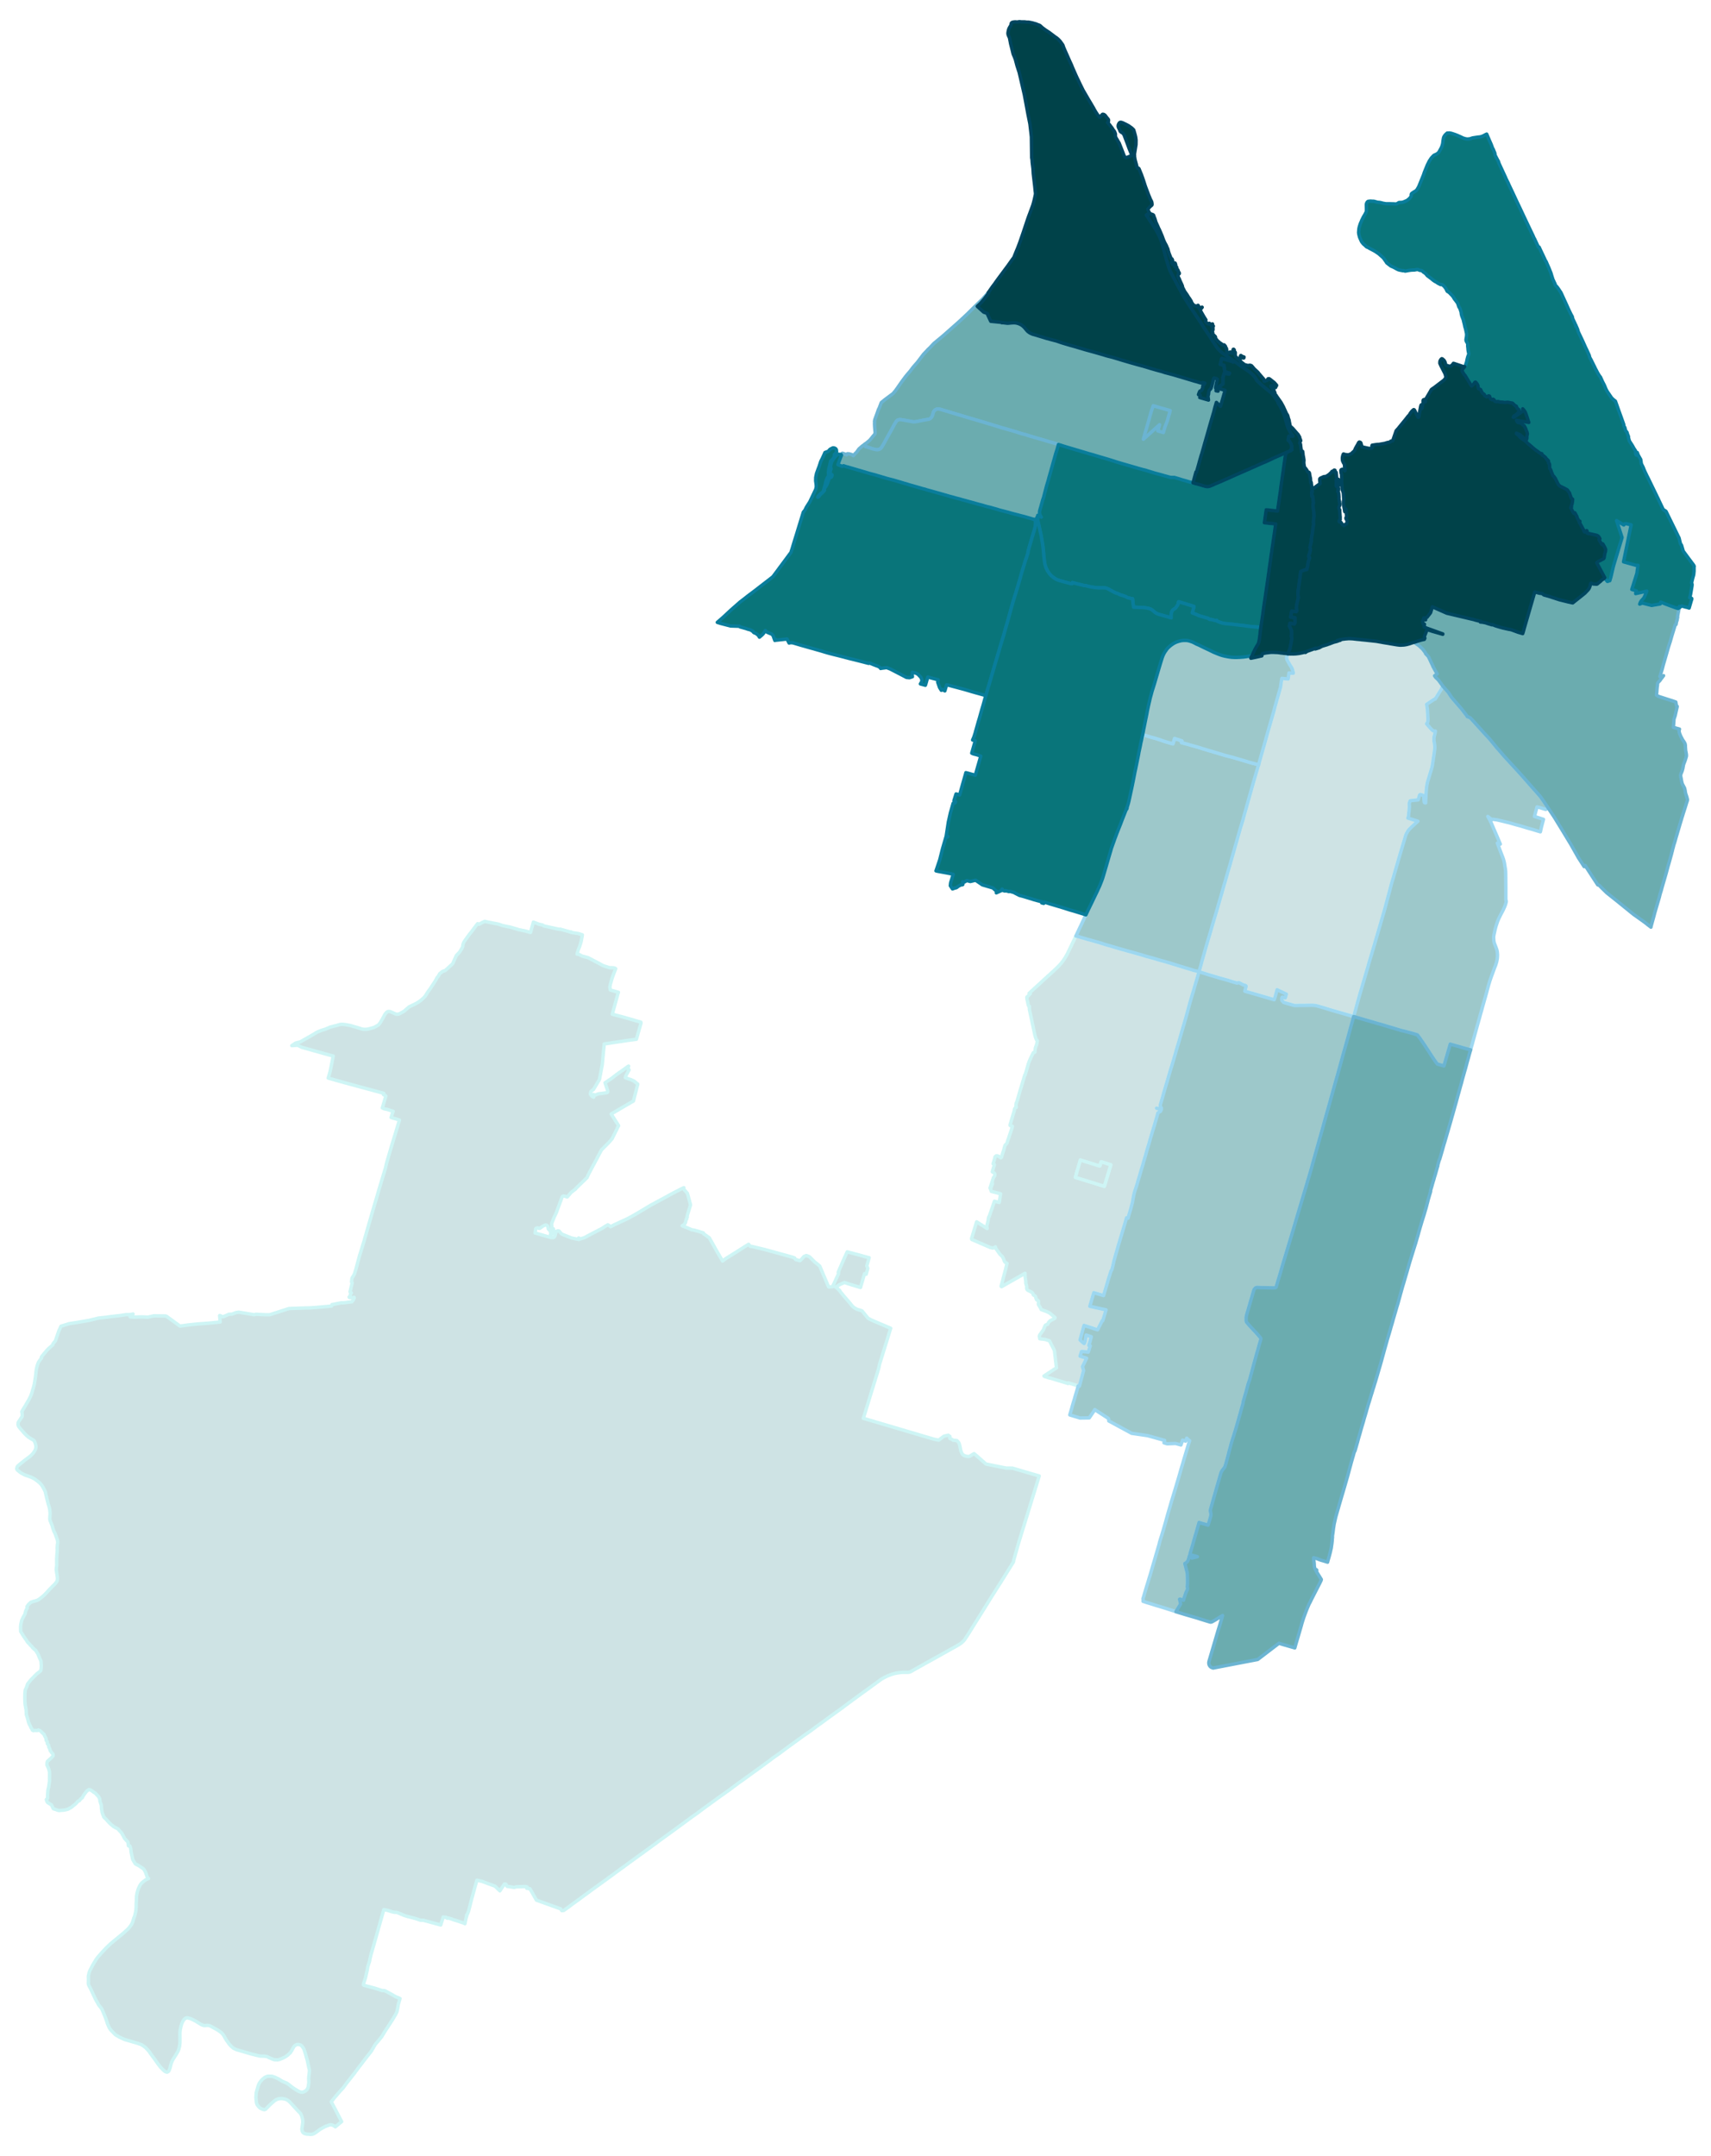 <svg width="384" height="5.04in" viewBox="0 0 2880 3627" xmlns="http://www.w3.org/2000/svg" xmlns:xlink="http://www.w3.org/1999/xlink"><path fill="#fff" d="M0 0h2880v3627H0z"/><defs><path id="a" d="M561.81 3576.9l-1.13-.56-1.48-.57-1.58-.45h-1.93l-1.47.34-2.16.9-4.53 1.59-3.51 1.93-5.22 2.94-2.49 1.82-5.21 3.85-2.84 1.59-2.38 1.02-3.17.22-3.63-.34-2.72-.11-1.47-.34-1.13-.34-2.16-.79-1.58-1.14-1.02-1.81-.57-2.04-.34-1.93 1.59-10.77v-3.28l-.34-2.16-.34-2.04-1.36-4.3-1.02-2.16-1.14-2.04-3.62-3.62-13.83-15.08-3.06-2.72-3.52-1.93-3.51-.9-3.85-.46-2.84.12-2.83.34-2.49 1.02-2.72 1.36-2.84 2.26-5.1 4.54-5.32 5.33-2.5 2.72-1.24.68-1.48.34-1.81-.46-2.72-1.02-2.27-1.13-2.04-1.81-2.6-3.29-.8-1.47-.68-2.16-.34-2.38-.68-6.23.23-4.54.23-3.74 1.02-3.74 2.15-7.59 1.47-3.85 1.93-3.18 3.06-3.74 2.15-1.81 2.04-1.7 2.04-1.14 1.93-.9 2.38-.46h2.95l3.96.23 4.08 1.36 5.22 2.38 7.59 4.54 7.14 3.06 3.97 2.6 2.6 2.16 4.76 3.62 7.94 4.99 2.49 1.13 2.27.8 2.49.11 2.38-.57 3.63-2.04 2.04-2.26 1.36-2.5.79-3.17.8-6.23-.34-6.47.34-3.85.79-6.57.23-2.16-.23-2.72-.79-2.72-2.38-11.44-3.29-11.68-1.36-4.53-1.59-4.2-.9-1.58-.57-.8-1.7-2.26-1.81-1.48-2.16-.9-2.72-.34-2.38.45-2.04 1.02-.34.34-1.7 1.47-1.47 2.5-2.38 4.53-.68 1.02-1.82 2.83-2.38 2.04-2.49 2.27-2.61 1.81-2.72 1.59-3.62 1.7-3.97 1.59-3.85.79-2.84-.11-2.04-.11-.68-.12-2.38-.79-3.17-1.36-3.29-1.36-1.81-1.14-1.7-.56-2.27-.46-3.51-.22-3.85-.12-2.27-.11-1.02-.23-1.47-.34-10.2-2.49-25.96-7.48-2.04-.91-3.28-1.58-2.16-1.7-2.38-2.16-2.72-3.06-5.21-7.36-4.08-7.15-1.7-2.38-2.16-2.38-2.6-1.92-4.2-2.84-12.01-6.57-1.93-.68-2.04-.34-3.17.11-1.93.23-2.15-.23-1.81-.56-2.5-1.02-8.5-5.33-5.66-2.95-3.06-1.47-2.5-.68-2.15-.68-2.49-.11-2.04.79-1.93 1.7-1.81 2.38-.12.23-1.02 1.81-1.47 3.74-1.25 4.31-1.13 5.44-.34 3.4-.11 3.06.11 11.79-.11 3.96-.46 4.08-.68 3.4-.79 2.84-.91 2.38-1.13 2.15-1.36 2.49-4.99 7.94-1.7 2.72-1.47 3.06-1.02 2.61-.91 3.06-.9 3.96-.91 2.84-1.25 3.06-1.36 1.36-1.7.9-1.24-.22-1.7-.57-1.82-1.25-3.51-3.4-2.84-3.06-3.85-4.87-8.27-11.68-4.65-6.12-2.38-3.62-2.95-3.4-3.96-3.97-3.29-2.38-2.04-1.36-3.4-1.36-3.4-1.25-11.22-3.28-11.22-3.29-8.39-3.85-6.8-3.97-5.32-5.44-2.84-2.95-2.15-3.29-1.02-2.04-1.13-2.6-1.48-3.74-1.02-3.52-2.15-5.89-3.97-9.64-1.7-3.85-1.81-2.72-3.29-3.97-6.12-10.99-7.71-16.55-1.58-3.06-1.7-3.17-.68-2.16v-3.4l.11-3.85-.11-6.01 1.13-5.21 1.25-3.52 3.85-7.59 2.49-4.53 2.38-3.74 1.93-3.18 2.95-4.08 5.89-6.8 8.28-8.84 4.42-4.19 2.94-2.84 4.2-3.51 16.77-13.71 6.35-5.67 1.58-1.48 1.93-2.04 1.81-2.38 1.25-1.7 1.47-2.04.34-.9.68-1.36 1.02-2.72 1.36-4.76 1.82-4.65 1.58-6.69.57-3.85.11-2.83.12-.46v-4.87l.22-4.76.23-2.5v-3.06l.11-3.06.57-3.96.79-3.74 1.25-4.2 1.13-2.94 1.48-2.95 1.02-1.93 1.36-2.04 1.36-1.47 1.7-1.59 2.83-2.15.45-.34.91-.68 2.15-1.14 1.59-.9 1.7-.57-1.81-1.7-.34-.79-3.18-8.84-2.94-4.88-8.62-5.78-5.21-2.61-4.42-7.25-2.72-12.01-.91-7.37-1.24-3.63h-.23l-2.15-.11-1.02-6.69-1.25-1.36-1.02-.91-1.02-1.36-.91-.79-1.02-1.02-.45-.68-2.38-4.76-1.02-1.47-1.02-1.93-1.93-2.61-1.02-.9-1.58-1.7-1.93-2.38-1.13-.57-1.93-1.13-.79-.12-.23-.45-.68-.23-.79-.34-.68-.45-1.02-.57-1.25-.79-.79-.91-1.82-1.36-1.02-.9-2.04-1.93-1.7-1.81-1.7-1.82-.68-.91-1.13-1.24-.91-.8-.56-.56-.57-.57-.57-.45-.68-.8-.45-1.02-.79-.22-1.25-3.18-.45-1.47-1.14-2.83-1.02-6.46-.34-5.78-2.15-6.69-.57-4.08-1.24-2.72-1.03-1.59-2.15-2.27-2.61-2.83-2.94-1.93-4.99-3.62-3.06-.91-3.74 2.49-3.85 4.99-.23.45-.57.68-.45.57-2.27 4.42-3.06 2.49-1.81 2.27-.11.23-2.61 1.25-3.29 3.74-.34.34-7.59 6.23-.79.34-4.99 2.72-6.57 1.47h-.57l-8.16.68-8.05-2.72-.9-.34-.23-.11-2.95-6.23-6.57-4.08-1.47-2.72-.57-2.39 2.04-2.04.11-1.58-.11-1.93v-1.59l.11-2.15.46-6.46 1.36-5.44.22-2.27.23-1.47.23-1.36.11-1.13.45-3.06.12-2.72-.12-2.5.12-2.72v-3.29l-.12-4.76-1.02-4.19-1.13-3.06-2.04-4.31.11-3.74.8-2.6 5.44-4.76 3.74-3.86.34-1.93-.57-1.92-.68-.46-1.02-1.13-1.13-1.7-1.48-2.04-1.02-3.74-1.58-2.38v-2.27l-.23-1.13-1.93-2.04-.34-2.38-.11-1.25v-.11l-1.7-2.15-.11-2.38-.57-1.7-1.47-2.61-1.48-3.4-2.15-1.93-2.04-2.04-2.61-2.27-2.83-1.02-1.36.8h-2.27l-2.04-.23-2.83.45-1.7-1.02-.57-1.92-1.36-1.7-1.02-2.72-1.36-2.16-1.93-4.53-1.36-5.78-2.26-7.03-.46-8.05-1.7-9.4-.34-6.12-.11-5.22.11-7.14.57-5.44 2.15-4.76 2.04-5.78 5.67-7.03 9.75-9.86 4.31-3.17 2.04-1.93.56-1.81.46-3.63.11-2.04v-2.15l-.23-1.25-.22-4.76-.91-2.49-1.59-3.29-1.58-3.97-1.14-2.83-2.26-3.63-1.59-2.49-2.27-1.7-1.58-1.7-1.71-1.48-.9-1.7-1.93-1.47-1.7-2.15-3.51-3.52-2.16-3.51-2.6-3.74-1.48-2.15-1.36-2.04-4.08-6.8-.11-7.49.34-3.85 1.47-6.8 1.82-4.08 1.92-3.63 1.93-3.4.79-3.96 1.25-3.06 1.81-3.06-.56-2.27 2.26-3.29 2.16-2.27 1.47-1.24 1.47-.8 2.95-1.13 4.31-1.02 2.15-.68 1.36-.68.91-.45.57-.46 1.47-.9 4.42-3.4 3.63-3.18 4.42-4.64 4.42-4.88 4.64-4.76 3.86-3.74 1.92-2.27 1.14-1.47.9-1.59.46-1.24.22-1.14.12-1.92-.12-2.5-.22-1.92-.46-2.95-.56-3.29-.57-3.62v-2.27l.57-4.31.22-2.38-.11-2.94v-7.15l.23-2.94.11-3.4.45-4.08.23-4.2-.11-3.17.11-3.29.23-2.83.11-.57.23-1.36.11-1.7-.11-2.49-.68-2.5-1.48-4.19-1.13-3.17-1.25-3.18-1.92-3.85-.91-2.95-1.02-2.6-.79-3.4-1.02-2.16-1.25-3.4-1.02-2.49-.68-3.06v-2.38l.11-.34.12-2.72.11-1.14.11-1.02v-2.94l-.34-3.06-.22-2.61-.8-3.29-.9-3.28-.91-2.61-.79-3.4-.34-1.13-1.36-5.67-1.36-5.56-1.02-4.76-2.27-4.64-1.7-3.06-1.47-2.5-2.16-2.72-2.26-2.38-2.5-2.04-2.49-1.81-2.83-2.15-3.75-2.04-1.36-.68-2.26-.91-3.18-1.14-4.42-1.58-2.49-.91-2.04-1.13-3.85-2.04-2.04-1.59-3.4-2.72-1.02-1.13-.57-1.36.34-1.82.45-1.58.8-1.25 1.58-1.36 1.59-1.36 7.93-6.46 10.2-7.59 3.74-3.75 2.05-2.6 1.92-3.06.68-1.48.57-1.7.34-1.58.11-1.59v-.23l-.11-1.36-.45-2.26-.8-2.5-.79-2.04-.34-1.02-1.02-1.24-1.25-.8-1.25-.79-3.17-1.81-3.29-2.16-3.17-2.6-2.72-2.72-2.04-2.27-2.83-3.29-1.93-2.15-2.38-2.95-1.36-1.7-.57-1.02-.56-1.7v-2.61l.22-1.7 1.02-1.81 1.36-1.93 1.36-1.81.34-.57.46-.9.9-1.36 1.14-1.48.11-1.13v-1.47l-.11-1.59v-1.25l-.12-.9-.56-1.71 1.81-3.17 2.04-3.4 1.02-1.59 1.13-1.92 1.25-2.16.68-1.24.68-1.02 1.81-3.18 1.48-2.49.45-.91.45-.79 1.14-2.27.45-.79.57-1.25.34-1.02.45-.9.23-.91.56-1.25.34-1.02 1.25-4.42.57-1.93.45-1.36.68-2.38.68-2.6.34-1.25.23-.68.11-.79.46-2.5.22-1.81.23-1.13.57-3.74.34-2.04.34-2.72.11-1.02.57-5.33.34-2.49.22-1.82.12-.45.11-.91.23-.68.34-1.36.22-1.02.46-1.7.34-.91.11-.68.68-1.81.45-1.13.34-.8.23-.56.34-.57.23-.45.34-.46.68-1.02.68-.9.34-.46.34-.45.79-1.13 1.59-2.04-.57-.68v-.57l.23-.23.68-1.13.45-.57.34-.45.45-.45.68-.8 1.59-1.92 2.49-2.95 1.82-2.15 1.47-1.7 1.25-1.14.9-1.02 1.14-1.02.68-.56 1.36-1.14 1.47-1.36.79-.68.68-.57.46-.34.34-.22v-.12l.11-.22v-.23l.11-.45v-.46l.12-.22.11-.34.23-.34.79-1.02.45-.57.46-.57.79-.9.57-.57.22-.23.34-.34 5.78-16.77 3.74-8.27 3.4-1.03 6.24-1.92 4.3-1.36 12.7-1.93 21.19-3.63 15.53-3.85 11.33-1.13 10.43-1.48 13.37-1.47 7.71-1.13 2.83-.46 6.58-.11 1.92-.23 3.74-.79-4.87 4.76 3.63.34 3.06.11 4.08-.11 6.34-.23h3.63l3.4.12 3.51.22 2.04.12 10.09-2.27 19.84.23 1.58.56 22.67 16.44 12.92-1.7.57-.12 5.44-.56 9.4-1.02 9.3-.68 10.76-.8 19.27-1.92-.91-10.88h.46l.56.22.57.23 2.83 1.36.57.11.23.12h.22l.46-.12.68-.22 2.83-1.14.79-.34 4.2-1.81.68-.34.22-.11h.12l.79-.12 1.47-.11h2.84l7.37-2.83 4.53-.57 25.16 4.19 2.61-.34.45-.22.79-.12 15.08.8h7.7l10.2-3.29.57-.11 21.65-7.03 8.84-.34 20.63-.68 8.95-.23 1.59-.22 9.29-.68 22.44-2.04.79-2.5 2.95-.45 12.92-2.61 3.17.23 14.51-1.93 1.13-1.47.91-1.14.45-.9.57-.91.79-1.93-.34-1.13-2.38.68-.79.23-.34-.12-3.06-.45h-1.25l-.45-.79 1.59-1.59.11-.11.11-.23.12-1.7.9-1.7.91-1.7-.91-.57-1.24-.9.11-.68.57-2.72 2.94-12.02-1.13-1.47.79-6.46 1.82-2.95.79-1.36.57-.91.9-1.92.8-2.27 1.36-4.31.68-2.6 5.66-21.09 5.11-16.43.79-2.83 1.81-5.67 1.48-5.33 6.23-21.76 7.14-24.6.34-1.24 7.25-24.49 1.82-6.23 1.02-3.63 5.1-17 5.21-17.23 1.02-3.85.79-3.63.34-1.7 4.99-17.11 5.1-17.23 1.47-4.76 10.32-33.89-4.54-1.47-3.06-.91-1.58-.45-2.27-.68-2.61-.8 1.93-6.34 1.47-4.08-8.95-2.84-.91-.34-4.53-.79-1.47-.68-1.36-.57-1.02-.45.45-1.36 5.55-18.82-4.19-2.38.68-2.04-62.79-17-30.71-8.61 3.28-11.68 5.1-25.39-14.39-3.96-38.42-10.77-7.14-3.52-9.75.69 5.78-3.97 1.47-.57 2.95-.79 3.86-.91 18.81-10.65 9.86-5.9 6.57-2.72 7.6-2.38 4.98-2.15 2.61-1.13 7.48-1.93 1.59-.34 2.15-.57 4.19-1.24 1.59-.34 2.61-.34 2.94.22 2.27.23 8.61 1.47 12.47 3.63 7.03 2.27 3.74.68h3.17l3.63-.34 4.53-1.14 5.56-1.58 4.3-2.27 3.29-1.93 1.02-1.02 2.04-2.61 4.99-8.61 2.26-4.42 1.93-2.83 1.7-1.82 1.47-1.02 1.59-.45h1.13l2.5.45 9.18 4.08 1.7.23 2.83-.45 2.95-1.36 5.1-2.84 2.26-1.58.8-.8 5.78-5.1 1.24-.68 3.86-1.92 4.98-2.38 5.9-3.29 3.51-2.5 4.19-3.51 2.72-2.72 1.25-1.47 1.7-2.61 2.04-3.4 5.1-7.14 7.94-12.01 1.58-2.84.91-1.93.57-1.02 1.92-2.26 1.36-2.16 1.25-2.38 1.47-1.13 2.84-2.38 1.47-.79 1.7-.34 2.04-.91 11.67-10.54 1.02-1.47 2.38-5.44 1.93-4.09 1.47-3.4.68-.79 4.65-4.87 3.63-5.67 1.7-3.29.56-4.08 1.02-2.94 1.59-2.72 8.61-11.91 3.18-3.85 8.16-10.99 2.15-2.61 2.49 1.02 4.42-2.49.34-.23 4.08-1.93.46-.22 14.28 2.94 8.61 1.59 7.71 2.61 12.69 2.6 10.09 2.95 4.42 1.36 9.75 1.93 8.84 2.49.79.23 2.49-9.07 2.38-8.39 9.64 3.63 5.78 1.25 2.38 1.58 25.72 5.67h1.03l.45-.34 4.87 1.36 11.56 3.29 2.16.11v.79l12.12 1.93 6.69 2.15-.91 5.22-1.24 6.46-2.5 8.05-2.15 5.21-.68 2.27-1.47 5.21 3.4.57 4.98 2.72 10.32 2.72 18.24 9.63 7.14 3.86 10.77 3.4 6.46.11 1.81.45.68.12 1.25 1.02-4.19 10.65-2.38 7.14-2.61 9.3-.57 3.96.57 4.31.11.34 1.02.34 9.86 2.83 2.84.8-.8 2.15-9.63 34.8 18.59 4.76 29.58 8.61.34 1.36-.91 3.06-1.92 6.58-2.5 8.84-2.04 7.02-.45 1.82-.45.11-16.1 2.15-8.05 1.25-29.58 4.42-.9 9.07-.8 8.5-.45 4.53-1.13 12.47-.46 2.15-1.81 9.87-2.49 13.26-2.84 4.64-1.24 2.16-5.9 9.86-3.4 2.61-1.24 1.36-.23 1.36-.45 2.6 1.24 1.93 1.93 2.15 2.49 1.02-.22-.22-.12-.23-.22-.45-.12-.8-.22-1.24-.12-.68.12-.34v-.23l.11-.23h.57l.22.12.68.34.46.11.45.23h.23l.11.11.11.23v.11l1.59-.68 1.02-.45 1.93-.8 1.47-.45 1.7-.23 10.43-1.36 2.04-.45 1.13-.79.23-.68v-1.59l-1.36-4.08-3.18-9.41 10.2-6.8 9.86-7.59 10.2-7.14 7.71-5.56 1.14-.68.56-.34-.68 2.27-.34 1.47v.34l-.11.34.23.57.11.57.34.22 1.25.57-4.31 7.82-1.36 2.49-.68 2.84 5.78 2.15 3.63 1.13 5.21 2.38 1.13 1.02.8.57 4.42 3.63-7.26 28.33-37.51 21.88 12.58 19.72-1.82 3.06-.11.57-9.18 18.47-4.76 5.44-13.15 13.38-6.91 13.03-6.12 11.56-.68 1.14-8.27 15.64-2.27 5.21-2.38 2.27-1.81 1.81-14.28 13.72-.23.34-.34.45-.11.45-7.37 5.56-6.69 7.82-1.02-.23-.56-.22-2.5-.91-1.92-.23-.91.34h-.57l-1.13 1.14-9.86 26.63-3.4 7.14-3.97 9.86-.45 1.25.45 7.93 2.38.91.23.45-.12.91-.11.34v.57l.23.45.45.45.45.23.23.23.11.11-.11.79-.45 1.02-.34.46-1.02 1.02-.68.68-1.02 1.13-2.16 1.59-.56.34v-.46l.22-.56.23-1.25.11-1.59-.22-1.36-.68-1.58-1.02-1.59-1.25-1.13-.91-.91-.22-1.02-.23-1.81-.57-1.82-.56-.68-1.14-1.02-1.24-.45h-.8l-1.02.34-1.81.79-2.04 1.14-4.42 3.17-1.36.23-1.13-.23-1.48-.57h-.68l-1.02.34-1.58 1.02-1.02 7.37 1.47.34 1.81.45 23.24 6.69 4.19.23.34-.23.57-.34.56-.57.68-.68.34-.45.46-1.13.34-.68.11-.91.45-1.93.23-1.02.34-.9.45-1.02.34-.68 1.82-.8.79-.11 1.7.23 4.65 5.1.23.22 12.8 5.1 3.06 1.25 3.06.68 9.86 2.04-.56-2.61 2.94 1.59 7.26-2.27 5.21-2.94 24.14-12.58 5.1-3.4 4.19-2.38.46-.12 2.26 1.36 2.16 1.82.45-.23 4.99-2.61.79-.45 1.02-.45 3.85-1.7 2.61-1.25 2.61-1.25 2.38-1.02 5.1-2.38 3.97-1.81 1.92-1.02 2.38-1.25.46-.23 1.24-.68 1.02-.56 1.02-.57 1.59-.91 2.49-1.36 2.38-1.36 12.02-7.14 7.36-4.42 1.48-.9 3.51-2.04 1.7-1.02 1.13-.57 7.03-3.85 11.45-6.12 1.24-.68 13.72-7.49 2.26-1.24 5.1-2.61 3.29-1.7 1.59-.79 1.47-.91 1.36-.57.68-.34 1.36-.68 3.4-1.47-.23 1.02-.11.68.34 1.02 6.01 6.91 5.21 19.27-4.87 15.64-.34 1.25-.23.91-.11.56v2.27l-.34.23-.23.34-.23.45-.11.34-.11.57v.57l.11.56-.45.57-.34.34-.34.57-.23.68-.11.45-.23.79.11.57-.34 1.25-.22.79-.12.23-.11.45-.45.57-.23.56-.57.68-1.02 1.02-1.92 1.25-1.14.68 10.2 4.08.57.34.91.34.79.23 3.63 1.7 4.31.68 3.85 1.13.45.11 4.31 1.25 6.8 2.15.23 1.36 9.52 6.69 3.74 6.46 8.84 15.87 9.86 16.89 5.21-3.86 16.77-10.54 2.04-1.24 12.36-7.82 6-3.74 1.48-.91 2.72 3.29.45.22 1.7.12.23-.12 21.31 5.1 26.06 7.14 21.42 5.9.23.11 3.51 1.36.8 1.81 1.47 1.02 6.57 1.59 2.04-1.7 4.76-5.44 3.86-1.47 3.28 1.13 2.16 1.02 8.84 8.84 3.85 2.95 4.42 3.63 6.01 14.28 4.99 11.67 3.74 8.96.56.34.68.11 2.95-.34 2.61-.11 3.28-6.92 6.46-14.05.57-3.06-.23.11-.45-.34v-.23l1.13-2.49 1.25-3.06 9.41-21.42 3.4-7.26 1.13.34 3.06.8 2.61.68 1.02.22 1.7.46 1.92.56 12.81 3.4 2.95.91 4.19 1.13 5.44 1.36-3.97 13.95 1.7 3.96-2.72 9.98-2.72-1.14-6.12 20.86-.68 2.49-1.7-.45-3.51-1.13-11.56-3.4-10.31-3.41-7.6 3.41-.79.34-.57.45-.22-.11-1.14.9-.11.23-2.15 1.36-2.61 1.02.79.34 1.25.91.11.11.34.23.23.34 2.38 2.26 1.59 1.82.34-.57.22.57.8 1.47.56.91 7.26 8.72 7.48 8.62 4.76 5.89 1.47 1.59 1.36 1.02.68.57 3.85 2.26 1.02.46 8.28 2.6 10.2 12.47 6.23 3.29 31.85 13.6-18.59 59.96-1.59 7.25-1.02 3.52-24.82 80.81 118.78 35.14 4.87 1.02 3.18.56 8.95-6.68 7.03-1.59 2.94 2.04-.22 3.29 3.17 1.47 2.61 1.7 6.23.57 2.61 2.83.91 1.47.56 1.36.8 3.18 1.36 6.8.11.79 1.25 3.4.79 1.7.91 1.47 2.15 1.82 3.29 1.25 2.49.56 2.38.12.68-.12 1.59-.56 6.34-3.86.68-.23 4.65 3.86 15.41 13.6 33.89 6.8 10.65.11 24.26 7.14 20.74 6.01-34.12 110.85-1.24 4.31-1.36 4.65-1.36 4.76-.34 1.36-.91 3.17-3.51 12.35-.46 3.18-2.15 3.4-19.72 31.62-7.03 11-12.69 20.17-.23.45-2.49 3.97-8.05 12.92-8.84 14.17-3.4 5.33-10.54 17-6.34 9.75-1.02 1.47-.57.68-1.02 1.13-1.47 1.48-1.82 1.58-1.58 1.25-1.36.91-2.27 1.47-4.08 2.38-.23.11-5.33 2.95-8.95 4.99-4.19 2.38-1.59.79-12.47 7.03-21.08 11.67-2.6 1.48-6.01 3.4-4.08 2.26-4.08 2.27-1.81 1.02-1.7 1.02-.57.34-1.02.57-1.02.45-1.02.46-.79.22-.68.12-.91.11-.79.11h-8.28l-2.26.12-1.14.11-3.28.34-2.72.45-2.16.34-3.28.8-3.29.9-2.95 1.02-2.38.91-4.08 1.7-1.25.68-1.47.68h-.11l-1.02.57-1.14.68-2.26 1.24-2.72 1.7-18.82 13.72-13.94 10.09-3.74 2.72-1.58 1.13-4.2 3.17-4.64 3.29-4.76 3.63-1.7 1.13-12.24 9.18-9.07 6.57-12.01 8.62-10.2 7.48-1.14.91-9.29 6.57-6.12 4.65-3.97 2.94-11.11 7.71-26.29 19.04-10.31 7.6-5.44 4.08-10.32 7.25-3.96 2.95-3.4 2.61-2.84 2.04-3.62 2.72-11.79 8.61-.57.45-2.38 1.7-6.01 4.31-5.66 4.08-11.22 8.16-.46.34-6.57 4.54-4.42 3.4-3.17 2.26-7.37 5.56-13.03 9.29-6.58 4.65-10.99 8.05-13.15 9.52-8.95 6.68-1.93 1.48-3.51 2.49-5.33 3.74-17.57 12.92-5.78 4.2-7.02 5.21-1.59 1.13-9.07 6.58-11.1 8.04-3.18 2.27-3.17 2.38-2.38 1.82-29.92 21.76-6.12 4.42-12.47 9.06-1.13.91-4.76 3.52-3.74 2.6-11.79 8.62-1.13.9-18.7 13.6-5.33 3.86-12.47 8.95-4.87 3.63-12.47 9.07-3.06 2.38-2.38 1.7-11.9 8.61-4.87 3.74-2.04 1.36-5.78 4.2-3.29.34-2.04-3.06-40.69-14.63-10.88-19.15-5.44-.79.68-2.16-1.36-.68-2.15-.11-5.21.11-9.64.34-3.4 1.02-8.27-1.36-2.49-.22-1.02-.12-.91-1.02-.45-.45-.12-.46-.68-1.7-2.38-.45-1.92 2.61-5.9 8.95-4.08-3.96-3.96-3.86-21.99-8.16-6.92-1.59-1.7-.34-2.15 7.37-3.17 11.45-2.5 9.07-.22.45-6.01 23.8-1.59 3.86-.56 1.36-1.36 1.47.68.57-.34 1.13-.23.45-.68 2.27-.34 1.36-.91 4.65-.79 3.96-2.04-1.13-12.24-4.08-6.01-1.81-2.49-1.14-1.02-.22-4.08-1.14-1.93.34-.11-.56-2.15-1.25-1.02.11h-.23l-.11.12-.34-.12-2.27-.34-.57-.11-1.36 4.76-2.26 7.03-.57 1.7-2.38-.68-27.09-7.37-3.29.11-1.47-.22-5.67-1.93-6.91-2.04-7.25-1.81-5.44-1.48-3.86-1.47-8.84-3.85-2.6-.68-1.48.11-1.58-.11-4.76-1.02-6.58-2.16-6.57-1.36-13.6 48.17-7.82 27.21-1.7 6.91-.34 1.7-.34 2.38-.23 1.02-1.47 4.08-1.36 4.31-1.25 7.14-2.94 12.58-2.95 8.84-.23 1.7v.57l.46.68.45.22 17.68 4.65 8.73 2.83 4.3 1.36h2.95l2.38.68 9.63 5.22 7.26 4.19 7.7 3.29-2.83 9.75-.79 4.42-1.25 6.57-.57 1.81-.45 1.25-1.7 3.29-5.1 8.61-13.83 21.31-3.96 6.8-6.24 7.71-4.53 5.21-1.47 2.16-2.27 4.08-2.15 3.62-1.82 2.95-6 7.48-1.02 1.25-13.49 17.68-5.9 7.82-1.13 1.7-11.22 14.17-1.36 1.7-6.57 8.95-3.4 3.63-2.84 3.17-8.16 9.52-4.3 5.44-1.36 1.59 17.45 33.55-8.61 7.03-1.93 1.7-2.72-1.93z" stroke-linejoin="round"/></defs><use xlink:href="#a" fill="#cee3e4" stroke="#cef5f5" stroke-width="5.76"/><defs><path id="b" d="M1797.97 2326.61l-.34 1.13-.34-.23-29.92-9.06-.79.11-8.61-2.83-.68-.68 20.96-13.72-3.4-29.24-8.27-16.1-6.91-2.38-9.52-1.24-.68-4.2v-.56l.79-1.93 1.13-1.47 4.99-7.03 2.72-6.8.91-1.14 3.28-1.13.57-.79 1.13-2.38 2.38-2.61 7.94-4.19.34-.46.34-.9-7.71-6.46-1.93-1.48-.9-.45-3.74-1.81-4.08-1.48-1.36-.56-3.74-1.36-.57-1.36-.11-.34-1.7-3.06-.8-1.36-.68-.8-.34-.79-.34-.79-.11-.8v-.68l.34-3.17-.34-1.02-.57-.91-.45-.45-1.25-.46h-.34l-.34-.45-.45-.79-1.13-3.18-.12-1.24-.34-.57-.79-.68-.79-.57-1.25-.68-.57-.34-.34-.45.12-.68-.23-.23-1.02-1.92-.91-.91-1.02-.68-2.38-1.25-1.81-.79-1.93-1.02-1.47-1.59-.45-1.92.22-2.61-.11-.34-.45-2.04-.8-2.49-.22-.8v-2.83l-.12-1.7-.34-1.48-.45-3.74-.45-3.62.11-2.04-.11-1.36-7.94 4.64-31.51 17.91-.45-.45-.34-.34.79-2.72 1.36-4.99 2.04-8.16L1692 2138l.46-1.47 1.47-6.46 1.13-4.53-3.06-1.82-.68-.79-.79-1.36-.45-1.14-.91-2.49-.91-1.81-.34-1.02-.68-.91-2.72-2.72-1.24-1.13-6.58-9.3-.79-1.81-.34-1.59-3.17 1.82-.91.11-.57.11-.56-.11-3.4-.79-31.17-13.49-.45-1.48 6.34-20.85 2.27-7.37 1.59 1.02 16.09 10.32-.68-4.31 2.15-8.16 1.02-6.69h.46l5.44-15.41 3.85-11.45 2.95.79 2.49.57 2.61.79.22-1.02 2.04-13.71-6.46-1.7-9.06-2.27-1.25-3.51.45-2.04 2.72-7.82-.45-.23-1.59 4.42-.56 1.7-.91 1.02-.68.91.79-2.38.46-1.48 1.13-3.17 3.51-10.77 1.59-2.15.34-.79.34-1.48v-1.02l-.45-1.36-1.14-1.36-2.6-1.36v-.57l.34-1.13 1.36-4.76 1.58-4.87v-.91l-.45-.57-1.59-.79 1.59-4.99 1.13-4.19.57-2.49 1.93-1.7h1.81l2.04.56 2.15 1.59 1.7 1.25h.12l.56-.34.8-1.02.34-1.82.56-1.92 2.95-9.3 1.36-5.21.45-1.36.34-.57 1.82-1.7.56-.68.34-.34.57-1.59.23-.9 7.7-22.9.8-2.83v-.68l-.23-.23-2.49-.68-.91-.34-.23-.34v-.91l6.46-21.64.68-2.16.12-1.93.45-.9.11-.57.34-.45.23-.34.34-.34.34-.34.34-.12.45-.22.57-.23-.34-1.47-.11-1.25.11-2.27.34-2.6.34.11.11-.68.23-.57 1.02-3.17.34-1.02 1.93-6.8.34-1.02 2.15-7.71 1.7-5.33 1.14-3.85 1.58-5.21 3.63-12.02.45.12 2.27-7.6.79-2.83.34-1.25.23-.9.34-1.03.23-.9 1.13-3.86.57-1.7.45-1.36.68-1.58.23-.68.34-.68v-.12l.22-.45.12-.23.22-.56.34-.57.23-.68.68-1.47 1.02-2.27.68-1.36.91-1.81.56-1.02.46-1.02.68-1.48 2.72-.9.68-6.8.45-1.14 1.25-3.51.56-1.36.91-5.22.23-1.02-.34-.11-.23-.79-.79-.8-.34-.45-1.36-3.63-1.25-4.42-2.04-9.63-3.51-16.78-2.27-10.31-1.13-5.1-.12-2.04-.11-1.47.11-2.5h-.56l-.23-.11-.34-.23-.23-.34-.68-2.04-.79-3.97-1.25-5.78-.22-3.06 2.72-2.38 1.7-2.15 1.36-1.25-1.02-.34-.91-.34.34-.22 1.02-.91.68-.68 4.08-3.74 2.49-2.27.57-.56 2.49-2.27 2.38-2.15 3.18-2.84 2.15-2.04 1.81-1.7 2.38-2.15 1.7-1.59 2.27-2.04 2.04-1.81 1.93-1.93 2.15-1.81 2.04-1.93 1.47-1.36 1.36-1.25 2.04-1.81 2.38-2.27 2.16-1.92 2.15-2.16 1.02-.9 1.02-1.14 1.81-1.81 1.25-1.47.91-1.02.9-1.02.68-1.02 1.14-1.36.79-1.02.68-1.02.45-.68 1.02-1.37 1.36-2.15.8-1.13 1.36-2.5.45-.79 1.02-1.7.91-1.81.56-1.14.68-1.47 2.27-4.76 2.27-4.65.45-.79 1.59-3.51 1.81-3.74 1.81-3.63 1.36-2.95.46-1.02.68-1.47.9.34.68.11 1.14.23 1.02.22 4.53 1.36 2.38.8.79.11.68.23 6.81 2.04 9.97 2.72 6.23 1.81 1.7.46 7.03 2.15 4.87 1.59 11.9 3.4 7.82 2.38 4.42 1.24 4.2 1.25 11.33 3.17 9.18 2.5 7.37 2.15 4.64 1.25 8.62 2.72 2.6.68.91.22 4.31 1.14 4.08 1.13 4.53 1.36 3.74 1.14 3.97 1.13 4.19 1.13 3.74 1.02 3.52 1.14 4.08 1.13 8.38 2.61 8.39 2.6 8.84 2.72 6.8 2.04.57.23 1.36.34 6.46 2.04 4.19.91 4.31 1.24-.68 2.16-.8 3.17-2.94 10.2-1.14 3.63-3.85 13.37-1.25 4.08-4.64 15.65-3.63 13.48-2.61 9.52-3.51 12.24-2.72 9.19-4.19 14.5-2.27 8.05-2.15 6.92-2.16 7.25-.79 3.17-1.13 3.86-1.36 4.42-.34 1.47-1.59 5.1-.34 1.25-1.36 4.53-3.06 9.86-5.44 18.82-3.97 13.26-1.58 5.44-.57 2.04-.57 2.04-.45 1.81-2.83 9.64-.68 2.15-.34 1.47-.12.91v1.47l.23.8.34.79.34.57.45.56.34.23v2.83l-8.04-2.26 5.1 1.92 2.26 1.82-.56 1.36-4.65 2.95-.34 1.47-.57 2.38-5.1 17.57-.34.9-.34 1.25-6.23 20.74-2.04 7.48-2.16 6.8-2.15 7.48-2.04 7.49-.34.79-1.81 6.35-2.04 7.25-2.27 7.25-2.15 7.48-4.2 14.17-1.47 5.1-1.81 5.44-1.59 4.76-1.59 6.12-1.02 5.45-1.36 7.93-.22.45-2.38 9.07-3.4 11.33-1.25 4.65-2.49-.79-2.27 8.05-1.36 4.53-1.7 5.67-3.06 10.31-3.06 10.09-2.15 7.25-.91 3.06-2.72 9.64-.34 1.13-2.72 9.75-.79 2.6-1.82 8.39-1.7 6.58-.45 1.02-.57.68-.22.22-.46 1.02-3.28 10.43-2.72 9.07-6.35 21.53-16.43-4.87-1.14 3.63-3.85 13.37-1.81 5.9 14.39 3.17 7.37 1.59 5.66 1.24-3.17 10.43-1.25 4.19-1.13 3.63-.79-.34-7.94 15.64-7.48-2.26-.11-.23-7.14-2.27-8.16-2.61-4.31 15.76-.79 2.83-1.59 5.78 2.61 2.61 1.47 1.36.34.23.91.79.79.57.91.56.34-.45.34-.68.34-.91 1.02-3.96 1.13-8.05v-.11h.12l.22-.12 8.39 2.84-2.04 7.93-2.15 6.69.9.22 1.59.46-3.29 10.54-10.31-1.02-.34.11-.91.12-2.38 7.7 11.11 3.4-7.03 14.28 1.93 6.47-7.14 26.4-1.93-.56-16.89-5.1z" stroke-linejoin="round"/></defs><use xlink:href="#b" fill="#cee3e4" stroke="#cef5f5" stroke-width="5.76"/><defs><path id="c" d="M1851.02 1993.38l3.74 1.13 4.08 1.25 2.26-7.6 2.16-7.14 2.15-7.03 2.27-7.59 2.04-6.69-16.21-5.21-1.93 6.8-.11.11-.23.23-.34.11-15.75-4.98-16.66-5.1-3.06 10.65-.34 1.36-1.36 4.31-1.7 5.55.11.11v.46l-2.04 6.57 1.25.46 1.47.45 16.78 5.1 3.85 1.25 7.93 2.38.57.22.34.12 8.73 2.72z" stroke-linejoin="round"/></defs><use xlink:href="#c" fill="#cee3e4" stroke="#cef5f5" stroke-width="5.76"/><defs><path id="d" d="M1854.76 1994.51l-3.74-1.13-8.73-2.72-.34-.12-.57-.22-7.93-2.38-3.85-1.25-16.78-5.1-1.47-.45-1.25-.46 2.04-6.57v-.46l-.11-.11 1.7-5.55 1.36-4.31.34-1.36 3.06-10.65 16.66 5.1 15.75 4.98.34-.11.23-.23.11-.11 1.93-6.8 16.21 5.21-2.04 6.69-2.27 7.59-2.15 7.03-2.16 7.14-2.26 7.6-4.08-1.25z" stroke-linejoin="round"/></defs><use xlink:href="#d" fill="#cee3e4" stroke="#cef5f5" stroke-width="5.76"/><defs><path id="e" d="M2179.47 1691.43h-1.02l-.46-.11-6.46-1.93-5.44-1.47-4.87-1.48-.45-.11-3.07-3.4-.22-3.4.56-1.82.57-.34 4.76 1.25.68-2.15.68-2.5.46-1.7-3.4-1.58-12.13-5.78-1.02 3.74-2.27 8.5-1.59 4.64-16.43-4.87-15.98-4.65-13.15-3.74-1.24-.34-.8-.22-.56-.23-1.25-.34.34-1.36 1.7-6.46v-.79l-.11-.23-.46-.57-1.92-.68-2.72-.68-.91-.68-.34-.11-5.44-2.83-2.27.34-1.02.56-.45-.22-.57-.23-7.02-2.04-7.94-2.5-3.17-.9-4.53-1.25-4.2-1.13-4.19-1.25-8.28-2.49-3.85-1.14-3.17-.9-1.14-.34-7.93-2.5-7.59-2.38 3.28-11.44 1.82-6.92 5.32-18.7 3.4-11.79 3.86-12.92 3.51-12.01 4.53-15.53.91-2.95 4.88-16.43.56-2.16 6.24-21.31 3.62-13.03 1.36-4.42 2.16-7.59.34-1.14 1.81-6.34 2.15-7.37 2.27-7.6 1.36-4.98 5.33-18.59 1.7-6.12 3.51-12.24 5.21-18.37 5.1-16.77.23-.57.11-.68.12-.56.11-.57 4.99-17.8 5.1-18.13 5.1-18.14 5.44-18.81 4.87-16.32 1.93-6.92 2.6-9.29 4.65-16.32 1.93-6.8 4.53-16.44.68-2.15.34-1.25 5.78-20.06.34-1.13 2.38-8.28.23-.68 1.92-7.59 4.76-16.78 1.7-5.89 3.18-11.22.56-4.53 1.59-10.09 10.66.9 1.36-10.08 2.26.22 1.93.12h2.15l.91.11-.11-1.02-.12-.91-.68-2.15-.11-.68-1.36-2.95 1.02 1.48-.34-.91-1.02-2.04-3.74-6.01-4.31-7.82-.11-1.47-.34-.79.11-1.14.23-.91v-.79l1.13-3.06.57-1.02.23-.57h.45l2.27.23 1.47.11 2.49-.11 1.93.11 2.27-.11 2.38-.11 2.04-.23 3.74-.45 1.92-.46 1.25-.22 1.59-.34 2.49-.57 1.7-.57 1.25-.34v.91l.68-.34.68-.45v-.57l2.83-1.02 1.93-.68 1.02-.34 2.04-.79 2.38-.8 3.96-1.58 2.04-.68-.9 1.36 6.46-1.93 4.98-2.72 8.73-2.61 1.81-.79 1.36-.34 7.6-2.95 5.78-1.47 3.17-1.25 1.25-.34 1.02-.22-.8-.12h-.11l-4.53 1.25 3.28-1.02-3.06.34 2.38-.68 2.5-.68 4.76-.91 2.04-.22 2.49-.34 2.04-.12 2.49-.22h3.07l2.26.11 2.27.11 1.13.12 2.95.34 2.83.34 5.33.45 2.49.34 7.14.68 5.9.68 4.53.45 1.93.23 4.19.45.91.12 1.58.22 1.93.34 1.81.34 2.72.46 4.31.79 4.08.68 1.59.23 2.72.45 1.92.34.46.11 8.16 1.36 3.4.57 2.72.34 2.38.23h2.26l2.27-.12 2.27-.11 2.38-.34 2.38-.45.45-.12.45-.11.91-.23 1.02-.34 1.13-.22.57-.23 1.47-.45 2.27-.8.79-.22.57-.23 5.33-1.59-.23.91-.34 1.13 5.1 3.52.8.56 1.81 1.59 1.02.91 3.29 3.17 1.47 1.7 3.74 4.99.23 1.36 1.13 1.13 3.51 3.74 2.5 5.1 1.24 2.72 1.82 3.86.79 1.58 1.81 4.2 1.48 2.49.56 1.25 2.84 4.98.9 1.48.91 1.7-4.42 3.06 1.81 2.6 4.54 4.31 2.04 2.72 5.78 7.94-1.48 2.26-.45.57-.45 1.36v.11l-.12.23v.11l-.11.34-10.2 16.44-.11.11-.12.11h-.11l-.11-.11h-.23l-.11-.23-13.83 9.19 1.25 7.93 1.02 17.45-.34 3.97-.8 2.04-.9.57-.23.91 1.25 1.47 1.58 1.81.91 1.02.68.8 1.59 1.81 1.7 1.93 1.81 1.81.79.57.8.45 1.02.34.68.11.56.12h.46l.79-.12v.8l-.11.45v.34l-.23.91-.23 1.24-.68 2.84-.45 1.58-.23.91-.11 1.02-.23 1.25v.9l-.11.8.11 1.13v1.81l.12 1.14.34 1.7.45 3.06.23 2.04.11.57v.45l.11.45v3.63l-.22 1.81-.23 1.82-.11.79-.12 1.02-.56 4.31-.68 4.3-1.25 8.73-.45 3.06-.34 1.93-.12.9-.45 2.16-.57 2.04-.56 2.15-.91 2.95-3.06 10.2-2.49 8.27-.34 1.48-.46 2.04-.34 1.58-.56 4.77-.57 4.87-.34 4.87-.11 1.82-.34 7.25v.11l-.23 6.69h-.91l-.34-.11-.22-.12-.23-.11-.23-.11-.22-.23-.12-.23-.11-.45-.11-1.02-.34-2.83-.23-3.74v-.57l-.11-.68-.12-.34-.11-.34-.11-.57-.23-.34-.11-.34-.34-.22-.34-.34-.68-.23-1.48-.57-1.58-.45-.34-.11h-.57l-.23.11-.34.11-.22.23-.12.23-.22.22-.12.46-2.15 7.59-13.38 1.47-1.36 3.4-.34 1.7.34 4.76-.68 7.71-.56 4.08-.12 2.38-.22 1.93-.34 1.7-.68 1.47 15.53 4.88 1.36.45-.68.57-1.82 1.7-7.25 6.68-3.06 2.95-.57.57-.57.56-1.02 1.14-1.02 1.36-.9 1.13-.57 1.02-.68 1.14-.91 1.7-.56 1.24-.34.57-.91 2.49-.57 1.93-.56 2.04-3.18 10.65-1.81 6.01-2.95 9.75-2.49 8.61-4.53 15.64-2.61 9.07-1.81 6.46-1.02 3.18-2.16 7.36-4.3 16.44-.68 2.49-1.36 4.88-.91 3.51-1.59 5.89-1.58 6.12-2.38 8.5-.12.46-1.24 4.19-4.08 13.94-2.72 9.41-6.8 23.24v.11l-1.14 3.74-1.58 5.44-.57 2.04-.57 1.59-.11.45-.34 1.13-.45 1.82-.46 1.58-1.92 6.24v.11l-1.82 5.9-.22.79-.8 2.83-1.02 3.29-.11.79-12.01 41.03-2.38 8.05-4.2 15.08-2.6 9.74-.91 3.06-1.47 5.44-.23.68-.91 3.29-8.73-2.49-8.04-2.38-6.12-1.7-8.5-2.5-9.41-2.72-8.95-2.83-4.42-1.25-6.24-1.81-3.17-.79-2.61-.34-3.96-.23-12.7.23h-8.04l-1.7.11-3.63.11-2.83-.11z" stroke-linejoin="round"/></defs><use xlink:href="#e" fill="#cee3e4" stroke="#cef5f5" stroke-width="5.76"/><defs><path id="f" d="M1924.57 738.43l2.61-9.52 2.83-9.63 2.72-9.29 2.61-9.53 2.72-9.52.34-.79 1.02-3.29 1.47-3.96.23-.91 8.27 2.38 4.2 1.25 5.44 1.47 10.65 3.06-1.02 4.08-1.47 4.99-2.72 9.41-3.63 9.29-2.61 9.18-.45-.11-8.39-2.5-.56-.11 2.94-10.43-27.2 24.48z" stroke-linejoin="round"/></defs><use xlink:href="#f" fill="#cee3e4" stroke="#cef5f5" stroke-width="5.76"/><defs><path id="g" d="M1987.25 2698.71l-7.82 13.04-6.12-2.04-9.86-3.17-4.99-1.59-11.45-3.4-12.58-3.97-2.83-.79-7.6-2.5.23-2.6-.34-1.59.23-.91.68-2.04 2.38-8.16 1.24-4.19 2.04-6.91.57-1.7 1.25-3.97 2.04-6.92 1.58-4.98 1.36-4.65 3.52-12.24 3.29-11 .79-2.83 1.47-5.1.34-1.13 2.61-8.96 1.7-5.78.68-3.06 1.36-4.76 2.61-8.16 1.7-5.78 1.13-3.63.79-2.83 1.59-5.55 1.59-5.56 1.13-4.19 2.61-9.3 2.49-8.5 2.72-9.4.23-.8 1.47-4.87 4.19-13.72 3.29-10.99.57-2.04 1.47-4.87.91-3.06 2.04-6.92 1.13-4.08 1.25-4.42 1.58-5.33.46-1.47 1.13-3.74.68-2.49 1.47-5.1.68-2.16.23-.79 1.59-5.33.9-2.95 2.5-8.38 2.15-6.92.45-1.7.68-1.81-1.02-.68-.68-.57-1.13-.9-1.02-1.14-1.02-1.02-1.81 4.99-5.22-1.59-2.72 8.05-9.18-2.49-14.16.56-5.22-1.7.57-1.81.45-2.27-28.45-7.93-27.08-3.97-3.86-2.15-34.56-18.7v-2.61l-.34-.91-.23-.45-.45-.45-22.56-14.63-2.04 3.4-7.25 10.55-15.53.22-3.97-1.24-5.32-1.59-7.94-2.38 3.29-11.22.79-3.06 2.16-7.37 1.58-5.1 1.59-5.67 1.36-4.53 1.81-6.12 1.59-5.78 1.93.56 7.14-26.4-1.93-6.47 7.03-14.28-11.11-3.4 2.38-7.7.91-.12.34-.11 10.31 1.02 3.29-10.54-1.59-.46-.9-.22 2.15-6.69 2.04-7.93-8.39-2.84-.22.12h-.12v.11l-1.13 8.05-1.02 3.96-.34.91-.34.68-.34.45-.91-.56-.79-.57-.91-.79-.34-.23-1.47-1.36-2.61-2.61 1.59-5.78.79-2.83 4.31-15.76 8.16 2.61 7.14 2.27.11.23 7.48 2.26 7.94-15.64.79.34 1.13-3.63 1.25-4.19 3.17-10.43-5.66-1.24-7.37-1.59-14.39-3.17 1.81-5.9 3.85-13.37 1.14-3.63 16.43 4.87 6.35-21.53 2.72-9.07 3.28-10.43.46-1.02.22-.22.57-.68.45-1.02 1.7-6.58 1.82-8.39.79-2.6 2.72-9.75.34-1.13 2.72-9.64.91-3.06 2.15-7.25 3.06-10.09 3.06-10.31 1.7-5.67 1.36-4.53 2.27-8.05 2.49.79 1.25-4.65 3.4-11.33 2.38-9.07.22-.45 1.36-7.93 1.02-5.45 1.59-6.12 1.59-4.76 1.81-5.44 1.47-5.1 4.2-14.17 2.15-7.48 2.27-7.25 2.04-7.25 1.81-6.35.34-.79 2.04-7.49 2.15-7.48 2.16-6.8 2.04-7.48 6.23-20.74.34-1.25.34-.9 5.1-17.57.57-2.38.34-1.47 4.65-2.95.56-1.36-2.26-1.82-5.1-1.92 8.04 2.26v-2.83l-.34-.23-.45-.56-.34-.57-.34-.79-.23-.8v-1.47l.12-.91.34-1.47.68-2.15 2.83-9.64.45-1.81.57-2.04.57-2.04 1.58-5.44 3.97-13.26 5.44-18.82 3.06-9.86 1.36-4.53.34-1.25 1.59-5.1.34-1.47 1.36-4.42 1.13-3.86.79-3.17 2.16-7.25 2.15-6.92 2.27-8.05 4.19-14.5 2.72-9.19 3.51-12.24 2.61-9.52 3.63-13.48 4.64-15.65 1.25-4.08 3.85-13.37 1.14-3.63 2.94-10.2.8-3.17.68-2.16 7.59 2.38 7.93 2.5 1.14.34 3.17.9 3.85 1.14 8.28 2.49 4.19 1.25 4.2 1.13 4.53 1.25 3.17.9 7.94 2.5 7.02 2.04.57.23.45.22 1.02-.56 2.27-.34 5.44 2.83.34.11.91.68 2.72.68 1.92.68.46.57.11.23v.79l-1.7 6.46-.34 1.36 1.25.34.56.23.8.22 1.24.34 13.15 3.74 15.98 4.65 16.43 4.87 1.59-4.64 2.27-8.5 1.02-3.74 12.13 5.78 3.4 1.58-.46 1.7-.68 2.5-.68 2.15-4.76-1.25-.57.34-.56 1.82.22 3.4 3.07 3.4.45.11 4.87 1.48 5.44 1.47 6.46 1.93.46.11h1.02l2.83.11 3.63-.11 1.7-.11h8.04l12.7-.23 3.96.23 2.61.34 3.17.79 6.24 1.81 4.42 1.25 8.95 2.83 9.41 2.72 8.5 2.5 6.12 1.7 8.04 2.38 8.73 2.49-.79 2.83-.23.8-1.58 5.78-.12.22-1.02 3.75-6.57 24.02-5.1 18.14-2.84 9.97-2.38 8.84-2.83 10.2-1.25 4.54-2.83 10.43-.91 2.94-1.58 5.67-.91 3.17-1.02 3.74-1.7 6.12-.91 3.18-6.57 23.69-2.83 9.97-2.72 9.64-2.72 9.74-.34 1.25-.57 1.93-1.59 6-1.02 3.63-1.02 3.51-.9 3.18-.8 3.06-.9 2.95-5.9 21.19-1.24 4.42-.46 1.7-.34.91-.22.91-1.02 3.85-1.14 3.85-.9 3.52-1.02 3.4-2.38 8.72-1.48 5.22-1.13 3.96-.23.68-.34 1.25-1.02 3.4-1.7 5.56-1.02 3.4-.11.56-4.53 15.19-13.15 44.09-7.25 24.71-13.72 45.56-1.24 4.09-2.05 6.91-2.6 9.18-5.22 17.45-.9 3.18-1.7 5.67-.57.45-.34.23-.57.22-.45.12-.68.11-1.02.11h-2.38l-2.27-.11h-2.49l-9.41-.23-6.34-.11-.8-.11-3.96-.23-1.36.11-1.02.23-.68.34-.8.57-1.47 1.58-.45.91-.57 1.25-.23.79-3.17 10.88-2.27 7.59-4.3 15.08-1.7 5.55-.34 1.36-.23 1.14-.23 1.02-.22 1.02-.12.9v5.56l.12.68.11.56.23.68.34.68.45.68.57.68 4.53 5.22 2.04 2.27 4.42 4.64 3.74 3.97 6.01 6.91 1.24 1.48.46.79.45.79.11.34v.46l-.11.22v.46l-.11.34-3.06 10.42-1.48 5.67-2.6 8.73-.46 1.81-4.64 16.78-1.36 5.1-1.59 6.01-3.51 12.92-2.61 7.59-3.4 12.81-.34 1.25-.45 1.47-4.08 14.05-.34 2.95-3.06 10.65-1.93 7.26-.45 1.25-2.5 9.06-3.28 11.45-.68 2.38-2.95 9.64-4.42 13.94-3.29 12.24-1.13 4.08-.68 3.17-4.76 17.34-1.25 3.97-.45.91-2.04 2.72-2.04 2.49-.79 1.36-1.36 2.61-.68 2.49-5.56 19.16-9.18 32.41-2.04 7.26-.23 1.13-.22 1.36.22 1.25.12 1.02.56 2.38v.56l.12.57v2.15l-.23 1.14-2.72 9.52-.91 2.72-.79 2.49-.23.68-3.06-.9-1.02-.34-6.46-1.82-4.53-1.47-.11.34-.8 2.61-3.17 11.33-2.83 9.52-2.16 7.59-.9 3.41-5.22 17.68-.11.56v.46l.23.34.34.22 3.06 1.14 4.98 1.24 3.86 1.25-9.18 2.15-1.82-.9-.79-1.02-1.59-1.93-1.92 6.8-.46.91-.79 1.7-.79.9-1.14 1.02-1.02.91-.9.57-.68.34h-.12l3.97 15.19.23 2.26.22 5.78.12 5.56v3.06l-.12 3.74-.11.79v.8l-.23 1.13.12 1.7.34 1.36.11.68-.11 1.25-2.84 6.12-2.83 8.5-1.02 3.85-1.81-.57-3.63-1.24-1.25.11 1.82 7.93z" stroke-linejoin="round"/></defs><use xlink:href="#g" fill="#9dc8ca" stroke="#9dd7f0" stroke-width="5.76"/><defs><path id="h" d="M2013.88 1633.4l-4.19-.91-6.46-2.04-1.36-.34-.57-.23-6.8-2.04-8.84-2.72-8.39-2.6-8.38-2.61-4.08-1.13-3.52-1.14-3.74-1.02-4.19-1.13-3.97-1.13-3.74-1.14-4.53-1.36-4.08-1.13-4.31-1.14-.91-.22-2.6-.68-8.62-2.72-4.64-1.25-7.37-2.15-9.18-2.5-11.33-3.17-4.2-1.25-4.42-1.24-7.82-2.38-11.9-3.4-4.87-1.59-7.03-2.15-1.7-.46-6.23-1.81-9.97-2.72-6.81-2.04-.68-.23-.79-.11-2.38-.8-4.53-1.36-1.02-.22-1.14-.23-.68-.11-.9-.34.56-1.02.68-1.59.8-1.7 1.81-3.74 1.81-3.97 1.59-3.28.79-1.59.91-1.93.45-1.02.57-1.13.91-2.04 1.81-3.85 1.36-2.95.91-2.04 1.81-3.74 3.97-8.5 2.83-5.78 1.7-3.52 1.82-3.74.34-.68 2.15-4.53 6.01-12.47 2.38-5.21 1.81-3.86 1.7-4.19 1.7-4.31.11-.34.34-1.02.34-.79.8-2.15 1.36-4.42 5.32-18.03.91-3.17 3.63-12.47 2.6-8.73 1.14-4.08 4.98-13.94.91-2.72.79-1.92 2.04-5.56 3.06-7.71 3.86-9.63 1.7-4.65 7.25-18.36 1.25-3.4-.12 2.04.8-2.27-.12-1.24.46-1.02.9-2.84.12-.34.79-2.83.91-3.74 3.85-17.79 1.7-7.83.11-.45v-.34l1.48-7.14 3.06-15.75.79-3.52 2.49-12.13.34-1.7 1.25-6.23.57-2.72 1.13-6.35.68-3.06 1.59-7.48.22-1.02.34-2.27 1.36-6 .12-.46.11-.45.45-2.27h.57l1.02-3.96.34-1.48h.34l.45.12 3.97.45.34.23 7.37 2.38 3.4.9 5.44 1.48 6.01 1.92 11.67 3.97 11.33 3.29 2.84-9.07 12.46 3.97-.9 2.94 4.87 1.36 4.08 1.03.45.11.46.11 8.72 2.61 9.07 2.49 9.29 2.95 9.07 2.72 3.17.91 6.12 1.81 9.53 2.83 7.82 2.38 1.81.57 7.82 1.93 1.7.45 7.93 2.27 9.3 2.72 11.67 3.51.57.23 8.38 2.26 8.05 2.16-4.87 16.32-5.44 18.81-5.1 18.14-5.1 18.13-4.99 17.8-.11.57-.12.56-.11.68-.23.57-5.1 16.77-5.21 18.37-3.51 12.24-1.7 6.12-5.33 18.59-1.36 4.98-2.27 7.6-2.15 7.37-1.81 6.34-.34 1.14-2.16 7.59-1.36 4.42-3.62 13.03-6.24 21.31-.56 2.16-4.88 16.43-.91 2.95-4.53 15.53-3.51 12.01-3.86 12.92-3.4 11.79-5.32 18.7-1.82 6.92-3.28 11.44-4.31-1.24z" stroke-linejoin="round"/></defs><use xlink:href="#h" fill="#9dc8ca" stroke="#9dd7f0" stroke-width="5.76"/><defs><path id="i" d="M1921.96 1241.79l.34-1.7.34-1.7.23-.9 1.81-8.73.23-1.47 1.59-7.71.56-2.83.12-.68 2.15-10.55.45-2.15.12-.68.56-2.72 1.02-5.67.23-1.02.34-1.58 1.25-5.78.9-3.97.57-2.38 1.36-6.01 1.59-5.67 1.47-5.55 2.27-7.14 1.47-4.76.23-.68 6.69-22.78 3.4-11.45 1.13-3.63.79-2.49 1.02-3.29.91-2.38.79-2.04.91-1.81 1.02-1.93.57-.91.68-1.13 1.7-2.38 1.24-1.81 1.25-1.48.34-.34.91-.9 1.47-1.36.57-.57 1.02-.79 1.7-1.36 1.92-1.36 1.82-1.25 1.81-1.02 1.25-.57.45-.22 1.7-.8.79-.22.68-.34.57-.12 2.15-.68 1.82-.45 1.81-.45 1.81-.23 2.16-.23h4.53l2.27.23 2.6.57 1.25.34 2.38.79 2.49.91 3.86 1.92 2.26 1.25 4.76 2.04 2.72 1.36 5.78 2.83 8.73 4.08 2.49 1.25 2.38 1.13 2.04 1.02 1.36.57 6.35 2.61 3.63 1.36 2.72.9 3.06.8 2.38.56.34.12 1.47.22 1.14.23.34.11 1.58.23 2.5.45 1.92.23 1.93.23 2.49.11 2.16.11h4.53l1.93-.11h1.36l3.17-.23 2.27-.22h1.13l.68-.12h.57l.45-.11 4.31-.57 5.32-.9 2.72-.57 1.25-.23-.34.68-.68 1.25-.23.45-.9 2.05 2.49-.46 5.33-1.13 1.7-.34 1.24-.34 1.14-.23 1.7-.34 2.15-.57 2.72-.56.45-2.04.23-.91.34-.79 1.47-.34 3.18-.57 1.7-.34 2.72-.34 2.04-.23 1.7-.22 1.7-.12h4.19l2.95.12 2.15.11h1.13l1.14.11 1.36.12 1.7.22.56.12 2.27.34h1.02l.79.11 1.37.23.9.11h.68l3.63.45h.79l.8.23 1.02.11-.23.57-.57 1.02-1.13 3.06v.79l-.23.91-.11 1.14.34.79.11 1.47 4.31 7.82 3.74 6.01 1.02 2.04.34.91-1.02-1.48 1.36 2.95.11.68.68 2.15.12.91.11 1.02-.91-.11h-2.15l-1.93-.12-2.26-.22-1.36 10.08-10.66-.9-1.59 10.09-.56 4.53-3.18 11.22-1.7 5.89-4.76 16.78-1.92 7.59-.23.68-2.38 8.28-.34 1.13-5.78 20.06-.34 1.25-.68 2.15-4.53 16.44-1.93 6.8-4.65 16.32-2.6 9.29-1.93 6.92-8.05-2.16-8.38-2.26-.57-.23-11.67-3.51-9.3-2.72-7.93-2.27-1.7-.45-7.82-1.93-1.81-.57-7.82-2.38-9.53-2.83-6.12-1.81-3.17-.91-9.07-2.72-9.29-2.95-9.07-2.49-8.72-2.61-.46-.11-.45-.11-4.08-1.03-4.87-1.36.9-2.94-12.46-3.97-2.84 9.07-11.33-3.29-11.67-3.97-6.01-1.92-5.44-1.48-3.4-.9-7.37-2.38-.34-.23-3.97-.45-.45-.12h-.34l-.34 1.48-1.02 3.96h-.57z" stroke-linejoin="round"/></defs><use xlink:href="#i" fill="#9dc8ca" stroke="#9dd7f0" stroke-width="5.76"/><defs><path id="j" d="M2441.05 1756.49l-10.66 36.72-11.1-3.17-3.63-4.88-6.91-10.31-3.4-5.33-4.76-7.25-1.02-1.59-1.93-2.95-7.93-11.56-3.97-5.21-4.31-1.36-8.5-2.38-8.39-2.27-5.89-1.36-14.17-4.3-6.34-1.82-10.32-3.17-10.2-2.84-6-1.81-15.76-4.53-10.76-3.18-4.65-1.36-1.93-.45.91-3.29.23-.68 1.47-5.44.91-3.06 2.6-9.74 4.2-15.08 2.38-8.05 12.01-41.03.11-.79 1.02-3.29.8-2.83.22-.79 1.82-5.9v-.11l1.92-6.24.46-1.58.45-1.82.34-1.13.11-.45.57-1.59.57-2.04 1.58-5.44 1.14-3.74v-.11l6.8-23.24 2.72-9.41 4.08-13.94 1.24-4.19.12-.46 2.38-8.5 1.58-6.12 1.59-5.89.91-3.51 1.36-4.88.68-2.49 4.3-16.44 2.16-7.36 1.02-3.18 1.81-6.46 2.61-9.07 4.53-15.64 2.49-8.61 2.95-9.75 1.81-6.01 3.18-10.65.56-2.04.57-1.93.91-2.49.34-.57.56-1.24.91-1.7.68-1.14.57-1.02.9-1.13 1.02-1.36 1.02-1.14.57-.56.57-.57 3.06-2.95 7.25-6.68 1.82-1.7.68-.57-1.36-.45-15.53-4.88.68-1.47.34-1.7.22-1.93.12-2.38.56-4.08.68-7.71-.34-4.76.34-1.7 1.36-3.4 13.38-1.47 2.15-7.59.12-.46.22-.22.12-.23.22-.23.34-.11.23-.11h.57l.34.11 1.58.45 1.48.57.68.23.34.34.34.22.11.34.23.34.11.57.11.34.12.34.11.68v.57l.23 3.74.34 2.83.11 1.02.11.45.12.23.22.23.23.11.23.11.22.12.34.11h.91l.23-6.69v-.11l.34-7.25.11-1.82.34-4.87.57-4.87.56-4.77.34-1.58.46-2.04.34-1.48 2.49-8.27 3.06-10.2.91-2.95.56-2.15.57-2.04.45-2.16.12-.9.34-1.93.45-3.06 1.25-8.73.68-4.3.56-4.31.12-1.02.11-.79.23-1.82.22-1.81v-3.63l-.11-.45v-.45l-.11-.57-.23-2.04-.45-3.06-.34-1.7-.12-1.14v-1.81l-.11-1.13.11-.8v-.9l.23-1.25.11-1.02.23-.91.45-1.58.68-2.84.23-1.24.23-.91v-.34l.11-.45v-.8l-.79.12h-.46l-.56-.12-.68-.11-1.02-.34-.8-.45-.79-.57-1.81-1.81-1.7-1.93-1.59-1.81-.68-.8-.91-1.02-1.58-1.81-1.25-1.47.23-.91.9-.57.8-2.04.34-3.97-1.02-17.45-1.25-7.93 13.83-9.19.11.23h.23l.11.11h.11l.12-.11.11-.11 10.2-16.44.11-.34v-.11l.12-.23v-.11l.45-1.36.45-.57 1.48-2.26 9.06 10.42 5.56 8.5 16.77 19.39 7.25 9.4 1.7 2.27.46 1.13 1.13.34 4.19 1.82 8.05 8.84 8.16 8.95 7.03 7.82 1.02 1.14 5.1 5.44 2.15 2.26 9.64 11.68 3.85 4.76 1.25 1.25 10.54 12.24 14.84 16.21 7.26 7.82 10.08 11.22 6.35 7.25 4.08 4.65 3.29 3.85 8.04 8.96 7.26 8.27 3.4 4.87 6 8.73 3.63 5.55-2.49.57-.46.34-.79 1.36h-.45l-1.02-.22-1.48-.46-3.96-1.25-3.18-1.02-2.26-.56-2.72-.57-2.16 7.82-1.13 4.31-1.02 3.85 15.19 4.88-2.5 9.29-1.02 3.85-1.7 7.83-5.78-1.7-8.16-2.5-9.63-2.72-9.18-2.83-9.75-2.61-8.95-2.61-13.94-3.4-5.78-1.36-2.27-.45-4.98-.68-1.7-.23h-.57l-.57.34-.34.46-6.91-5.56 3.4 5.9 2.49 5.21 4.88 11.45 4.53 10.43 5.78 13.6-4.99-1.7.23.56 3.74 9.98.79 2.15 1.14 2.95 1.58 4.08 1.93 4.99.45 1.36.34.9.57 2.04.57 2.04.56 2.72.46 2.84.9 5.55.23 1.36.11 1.02.12 1.13.11 1.02.11.34v1.48l.12 2.72.11 11.9.11 13.71v17.46l.12.68v.57l.11.56.23.8.22.79v.45l-.11.8-.45 2.04-.34 1.02-.68 2.26-.46 1.02-.45 1.36-.45 1.14-.91 1.81-.45 1.13-1.14 2.38-4.64 8.84-.8 1.71-1.47 2.94-1.36 3.06-.79 1.93-.46 1.36-1.02 3.06-.68 1.93-.68 2.15-1.24 4.65-1.14 5.21-1.02 4.42-.22 1.81-.23 1.36v1.93l.11 1.59.12 1.7.11 1.59.23 1.58.34 1.59.56 1.7 1.02 2.61 1.25 3.17.79 2.15.46 1.25.56 1.93.23 1.24.23 1.14.22 2.15.23 2.15v2.16l-.11 2.15-.12 2.15-.34 2.27-.45 2.16-.45 2.26-.8 2.5-.9 2.94-1.7 4.2-2.72 7.48-2.61 7.02-1.02 2.95-1.02 2.95-1.02 2.95v.11l-.57 2.04-.45 1.25-1.7 6v.23l-1.81 6.46v.11l-.91 3.29-1.13 4.19-.91 3.18-2.38 8.39-2.72 9.63-.45 1.93-1.82 6.23-.23.68-1.47 5.55-.45 1.7-1.48 5.1-.68 2.61-.68 2.15-1.92 7.03-6.46 23.24-.23 1.13-2.49 8.62-.91 3.4-.11.68-11.79-3.29-4.87-1.36-.57-.23-1.93-.56-2.83-.8-1.81-.45-9.18-2.61-1.36-.45z" stroke-linejoin="round"/></defs><use xlink:href="#j" fill="#9dc8ca" stroke="#9dd7f0" stroke-width="5.76"/><defs><path id="k" d="M1474.96 755.89l-5.32-1.02-4.99-1.7-1.02-.34-2.61-.91-1.58-.56-.57-.12-.45-.11-1.48-.23-1.24-4.19 3.06-2.27 4.76-3.97 1.24-1.36 2.27-2.72 2.61-3.28 1.92-2.16 1.25-1.7.11-.68v-.9l.12-1.7-.23-1.59-.57-6.91-.22-4.42.11-2.38-.11-2.38.45-2.73 4.19-11.56 1.93-5.55 1.36-2.61 3.51-9.29 2.38-1.81 2.84-2.38 14.73-11 1.59-2.04 1.81-2.04 3.86-5.33 7.14-10.31 6.12-8.28 3.4-4.19 4.19-4.76 3.17-4.19 2.27-3.06 3.29-3.74 3.96-4.54 10.43-13.71 2.83-2.95 2.72-2.83 1.48-1.7 3.85-3.63 4.08-4.42 2.49-2.61 13.6-11.22 4.31-3.74 23.58-20.85 5.1-4.76 9.74-9.07 13.49-13.38 12.01-11.67 7.71-8.5 1.7-1.93.68.68-4.31 5.78-3.51 4.65-.91 1.02-3.51 4.08-1.36 1.47-3.06 2.95-2.38 2.15 10.88 9.86 5.33 1.82 1.13.68.11.23.12.45-.12.91 5.22 11.22 18.02 1.81.68.68.79-.11 1.93.11 5.44.68 1.47.11 2.04-.11 2.38-.23 1.02-.11 1.13-.11 2.84-.12h3.06l1.7.23 1.13.23.57.11 1.24.34.34.11 1.02.34.46.12.68.34 1.59.68 1.7.9.79.57.68.34.11.11 1.48 1.25 1.36 1.25 1.36 1.36 1.24 1.58.34.34 1.93 2.38 1.7 1.82.34.22.45.34 1.02.8.34.34.46.22.68.46.56.34 1.59.79 1.59.68 1.7.68 1.81.45.79.23 15.76 4.76 3.17 1.02.68.12.45.22 17.23 4.54 8.16 2.83 7.48 2.27 8.16 2.38 7.82 2.15 8.16 2.49.91.23h.11l7.03 2.15 8.73 2.38 9.4 2.61 9.41 2.72 3.63 1.02 1.24.45 4.54 1.36 9.4 2.39 9.52 2.83 8.5 2.61 1.59.45 8.39 2.49 8.84 2.5 1.58.45 5.33 1.47 1.7.46 9.07 2.49 9.63 2.95 10.2 2.94 8.84 2.38 1.7.57 3.86 1.25 4.42 1.13 6.8 1.81 2.49.68 10.43 3.06 10.2 3.07 9.4 2.83 5.9 1.81 3.28.8 5.33 1.7 3.63.79.9-1.02 3.97 1.02-1.47 2.04-1.36 1.81-.57.68-.23.68-.11.68.11 1.48-.22.79-.57 1.13-.34.68.11.57-.68 1.25-.68.56-1.36.46-1.13.68-.23.22-1.47 3.52-.68 2.04 2.83.9.12.23v.11l-.34 2.04-.46 1.59 6.92 2.04 7.82 2.27-.91-6.58 1.02-3.4.23-2.94.56-2.61.46-.91.34-.56 1.24-.91 1.36-1.93 1.25-3.96 2.83-11.11.46-1.36.45-.68.34-.23.45.12 4.2 1.36.34.34.11.11.11.57-.34 1.92-.22 1.14-.57 1.7-1.7 8.95v.68l.11.34.91.45.34.34.11.23-.79 3.29 3.4.56 1.59-7.02 2.38 2.6 1.13 1.25 6.69 1.81-1.02 3.97-3.29 11.45-3.4 11.56-3.62-3.51-2.16-2.04-.68-.8-.45-.22-2.5 8.61-1.02 4.19-1.02 3.86-1.81 6.12-.91 3.17-2.26 7.6-1.59 5.55-1.47 5.21-2.16 7.6-1.13 3.96-2.61 9.07-.45 1.47-3.29 11.68-1.36 4.76-1.02 3.63-.9 2.6-.57 1.93-2.49 8.73-1.02 3.85-3.86 13.6-.9-.11-4.65 17.11-.34 1.14-4.76-1.25-3.4-.91-3.63-1.13-3.28-.91-3.63-1.02-3.4-1.13-3.4-1.02-3.51-1.02-.34-.11-1.48-.46-.9-.11-.68-.11-.46.11h-3.28l-1.36-.11-1.25-.23-.34-.11-1.25-.34-9.18-2.5-6.34-1.81-2.61-.68-2.49-.68-3.18-.79-3.51-1.14-8.96-2.72-2.04-.68-1.47-.45-1.81-.45-1.7-.34-2.04-.57-4.42-1.25-2.27-.56-2.38-.8-3.63-1.02-5.44-1.58-9.06-2.61-12.47-3.63-2.04-.57-.34-.11-.45-.23-1.59-.45-.34-.11-2.61-.91-3.96-1.25-7.37-2.26-16.21-4.76-7.14-2.16-3.51-1.02-4.53-1.24-6.81-2.04-8.04-2.38-9.52-2.84-10.66-3.17-8.27-2.49-3.06-1.02-1.93-.57-2.72-.79-3.06-1.02-1.13-.34-1.25-.46-1.02-.22-.79-.23-.11-.11-5.78-1.59-2.5-.68-2.26-.68-4.99-1.59-1.02-.23-1.93-.56-1.81-.57-2.27-.68-1.81-.45-8.95-2.61-3.74-1.13-1.25-.34-2.95-.91-5.21-1.7-1.02-.34-.68-.23-1.02-.22-.79-.23-2.16-.45-3.4-.91-1.58-.57-1.14-.34-.91-.22-.79-.23-4.19-1.47-1.48-.46-12.46-3.62-9.3-2.61-9.18-2.83-24.48-7.48-2.26-.68-2.16-.57-2.94-.91-8.5-2.49-8.39-2.38-8.39-2.61-3.51-1.02-4.87-1.47-8.39-2.5-1.59-.45-7.14-2.15-.57-.23-2.38-.68-2.15-.68-3.97-1.13-.56-.23-3.18-.91-1.24-.22-2.95-.23-1.7.45-1.02.46-1.25.68-.79.68-1.25 1.58-1.02 1.82-.9 3.74-.46 1.47-1.13 2.38-.68.91-1.36 1.58-1.02.68-1.36.68-1.47.34-6.24 1.02-6.34 1.25-2.72.57-2.27.45-5.21.91-1.14.11h-.45l-1.81-.22-3.18-.57-5.89-1.14-5.89-1.02-5.67-.9-.34-.12-2.04.23-1.93.57-.9.34-.8.68-.9 1.13-1.25 1.7-1.93 3.06-.22.46-6.46 12.01-2.72 4.76-5.33 9.63-4.31 7.83-2.61 4.3-1.13 1.36-.68.68-1.93 1.25-.56.23-3.06.68-1.02-.12-.8-.11z" stroke-linejoin="round"/></defs><use xlink:href="#k" fill="#6bacaf" stroke="#6bb4d2" stroke-width="5.76"/><defs><path id="l" d="M1927.18 728.91l-2.61 9.52 27.2-24.48-2.94 10.43.56.11 8.39 2.5.45.11 2.61-9.18 3.63-9.29 2.72-9.41 1.47-4.99 1.02-4.08-10.65-3.06-5.44-1.47-4.2-1.25-8.27-2.38-.23.91-1.47 3.96-1.02 3.29-.34.79-2.72 9.52-2.61 9.53-2.72 9.29-2.83 9.63z" stroke-linejoin="round"/></defs><use xlink:href="#l" fill="#6bacaf" stroke="#6bb4d2" stroke-width="5.76"/><defs><path id="m" d="M1419.88 782.98l-2.04 1.02-7.36-2.83.11-.57.23-.57.22-.68 4.54-12.01.79-1.82-.45-1.36.56-.22.34-.12.23-1.36 1.02-.56 3.29 1.13 2.04.79 1.58.8.68-.91.57-.91 3.06.12 4.65 1.36 1.7 1.13.68.68 3.62-4.08 1.59-1.36 4.31-6.01 5.78-4.98 1.24-.8 2.84-2.15 1.24 4.19 1.48.23.45.11.57.12 1.58.56 2.61.91 1.02.34 4.99 1.7 5.32 1.02.8.11 1.02.12 3.06-.68.56-.23 1.93-1.25.68-.68 1.13-1.36 2.61-4.3 4.31-7.83 5.33-9.63 2.72-4.76 6.46-12.01.22-.46 1.93-3.06 1.25-1.7.9-1.13.8-.68.9-.34 1.93-.57 2.04-.23.34.12 5.67.9 5.89 1.02 5.89 1.14 3.18.57 1.81.22h.45l1.14-.11 5.21-.91 2.27-.45 2.72-.57 6.34-1.25 6.24-1.02 1.47-.34 1.36-.68 1.02-.68 1.36-1.58.68-.91 1.13-2.38.46-1.47.9-3.74 1.02-1.82 1.25-1.58.79-.68 1.25-.68 1.02-.46 1.7-.45 2.95.23 1.24.22 3.18.91.56.23 3.97 1.13 2.15.68 2.38.68.57.23 7.14 2.15 1.59.45 8.39 2.5 4.87 1.47 3.51 1.02 8.39 2.61 8.39 2.38 8.5 2.49 2.94.91 2.16.57 2.26.68 24.48 7.48 9.18 2.83 9.3 2.61 12.46 3.62 1.48.46 4.19 1.47.79.23.91.22 1.14.34 1.58.57 3.4.91 2.16.45.79.23 1.02.22.68.23 1.02.34 5.21 1.7 2.95.91 1.25.34 3.74 1.13 8.95 2.61 1.81.45 2.27.68 1.81.57 1.93.56 1.02.23 4.99 1.59 2.26.68 2.5.68 5.78 1.59.11.11.79.23 1.02.22 1.25.46 1.13.34 3.06 1.02-2.38 8.5-2.15 6.57-2.38 8.5-2.38 8.39-2.38 8.5-1.47 5.21-2.16 7.71-.11.45-.34.91-1.47 5.78-.91 2.95-1.93 6.46-3.85 14.73-1.02 3.97-.23.79-.9 2.61-.57 1.7-.45 1.59-.68 2.6-2.04 7.26-.12.45-1.36 4.65-.34 1.36-.22 1.02v2.49l.11 1.14.34 1.13.34 1.02.23.68.34.57 1.58 2.49-6-2.95.11 5.1-1.25-1.81-.34 2.15-3.4 1.7-6.34-1.81-1.14-.34-.79-.34h-.34l-8.16-2.38-3.63-.91-3.51-.9-4.99-1.36-1.93-.46-2.15-.56-3.85-1.02-.91-.23-7.71-2.15-4.42-1.14-3.74-1.02-3.17-.79-2.27-.57-2.49-.79-2.15-.68-3.63-1.02-3.29-.91-3.85-1.13-3.74-.91-2.04-.45-6.01-1.7-2.6-.8-6.12-1.58-4.42-1.25-6.01-1.7-3.51-.91-3.29-.9-3.97-1.14-2.94-.79-3.06-.79-2.27-.68-1.81-.57-1.7-.45-1.7-.34-1.14-.34-1.81-.46-5.9-1.7-5.66-1.47-4.88-1.47-1.7-.46-2.72-.79-7.14-2.04-4.98-1.36-3.97-1.13-5.1-1.48-2.04-.56-.45-.12-.57-.11-4.53-1.25-3.06-1.13h-.57l-1.25-.34-1.7-.45-3.28-.91-1.7-.57-1.7-.45-4.99-1.47-10.09-2.84-7.25-2.27-.91-.11-3.51-1.13-4.53-1.36-11.22-3.29-4.99-1.25-4.88-1.24-3.51-1.02-2.49-.8-2.84-.79-2.6-.79-2.72-.8-3.52-1.02-2.04-.68-1.7-.45-6.46-1.7-3.85-1.02-3.29-1.02-2.26-.68-1.93-.57-.91-.22-.79-.23-.91-.34-.9-.23-.68-.22-2.72-.8-1.82-.56-1.13-.23-4.42-1.36-10.2-2.95-3.17-1.02-1.82-.34-5.44-1.81z" stroke-linejoin="round"/></defs><use xlink:href="#m" fill="#6bacaf" stroke="#6bb4d2" stroke-width="5.76"/><defs><path id="n" d="M2041.99 2806.62l-3.06-1.14-1.14-.79-1.24-1.25-.46-.68-.79-1.47-.34-1.02-.23-1.36v-1.93l.34-1.7 15.08-51.23 2.95-9.52 3.51-11.9.45-1.59.8-2.83-1.48 1.02-2.72 1.47-4.53 2.84-2.04 1.24-3.29 1.93-3.74 2.04-.79.34-1.59.23-1.25-.23-7.02-2.15-8.73-2.72-1.13-.34-4.08-1.36-19.16-5.56-2.26-.68-10.43-3.17-4.19-1.36 7.82-13.04-1.82-7.93 1.25-.11 3.63 1.24 1.81.57 1.02-3.85 2.83-8.5 2.84-6.12.11-1.25-.11-.68-.34-1.36-.12-1.7.23-1.13v-.8l.11-.79.12-3.74v-3.06l-.12-5.56-.22-5.78-.23-2.26-3.97-15.19h.12l.68-.34.9-.57 1.02-.91 1.14-1.02.79-.9.79-1.7.46-.91 1.92-6.8 1.59 1.93.79 1.02 1.82.9 9.18-2.15-3.86-1.25-4.98-1.24-3.06-1.14-.34-.22-.23-.34v-.46l.11-.56 5.22-17.68.9-3.41 2.16-7.59 2.83-9.52 3.17-11.33.8-2.61.11-.34 4.53 1.47 6.46 1.82 1.02.34 3.06.9.23-.68.79-2.49.91-2.72 2.72-9.52.23-1.14v-2.15l-.12-.57v-.56l-.56-2.38-.12-1.02-.22-1.25.22-1.36.23-1.13 2.04-7.26 9.18-32.41 5.56-19.16.68-2.49 1.36-2.61.79-1.36 2.04-2.49 2.04-2.72.45-.91 1.25-3.97 4.76-17.34.68-3.17 1.13-4.08 3.29-12.24 4.42-13.94 2.95-9.64.68-2.38 3.28-11.45 2.5-9.06.45-1.25 1.93-7.26 3.06-10.65.34-2.95 4.08-14.05.45-1.47.34-1.25 3.4-12.81 2.61-7.59 3.51-12.92 1.59-6.01 1.36-5.1 4.64-16.78.46-1.81 2.6-8.73 1.48-5.67 3.06-10.42.11-.34v-.46l.11-.22v-.46l-.11-.34-.45-.79-.46-.79-1.24-1.48-6.01-6.91-3.74-3.97-4.42-4.64-2.04-2.27-4.53-5.22-.57-.68-.45-.68-.34-.68-.23-.68-.11-.56-.12-.68v-5.56l.12-.9.22-1.02.23-1.02.23-1.14.34-1.36 1.7-5.55 4.3-15.08 2.27-7.59 3.17-10.88.23-.79.57-1.25.45-.91 1.47-1.58.8-.57.68-.34 1.02-.23 1.36-.11 3.96.23.8.11 6.34.11 9.41.23h2.49l2.27.11h2.38l1.02-.11.68-.11.45-.12.57-.22.34-.23.57-.45 1.7-5.67.9-3.18 5.22-17.45 2.6-9.18 2.05-6.91 1.24-4.09 13.72-45.56 7.25-24.71 13.15-44.09 4.53-15.19.11-.56 1.02-3.4 1.7-5.56 1.02-3.4.34-1.25.23-.68 1.13-3.96 1.48-5.22 2.38-8.72 1.02-3.4.9-3.52 1.14-3.85 1.02-3.85.22-.91.34-.91.46-1.7 1.24-4.42 5.9-21.19.9-2.95.8-3.06.9-3.18 1.02-3.51 1.02-3.63 1.59-6 .57-1.93.34-1.25 2.72-9.74 2.72-9.64 2.83-9.97 6.57-23.69.91-3.18 1.7-6.12 1.02-3.74.91-3.17 1.58-5.67.91-2.94 2.83-10.43 1.25-4.54 2.83-10.2 2.38-8.84 2.84-9.97 5.1-18.14 6.57-24.02 1.02-3.75.12-.22 1.58-5.78.23-.8.79-2.83 1.93.45 4.65 1.36 10.76 3.18 15.76 4.53 6 1.81 10.2 2.84 10.32 3.17 6.34 1.82 14.17 4.3 5.89 1.36 8.39 2.27 8.5 2.38 4.31 1.36 3.97 5.21 7.93 11.56 1.93 2.95 1.02 1.59 4.76 7.25 3.4 5.33 6.91 10.31 3.63 4.88 11.1 3.17 10.66-36.72 1.36.45 9.18 2.61 1.81.45 2.83.8 1.93.56.57.23 4.87 1.36 11.79 3.29-1.14 3.62v.12l-1.81 6.34v.12l-.91 3.51-1.7 5.78-1.02 3.85-2.49 9.19-1.47 4.98-.34 1.36-.68 2.16-.23 1.13-.57 1.81-2.04 7.48-.9 3.63-1.59 5.44-.34 1.25-.23.9-.9 3.18-1.93 7.03-.34 1.02-4.31 15.86-1.58 5.44-.68 2.5-2.16 7.71-.68 2.49-.79 2.61-.91 3.17-1.58 5.78-7.14 24.6-2.61 8.95-1.02 3.51-.34.8-1.81 6.34-1.36 4.99-4.42 15.08-.23.68-.57.68-1.24 4.42-1.25 4.3.11.8-.22 1.02-.34.9-.8 2.72-.9 3.18-2.38 8.39-1.02 3.06-.34 1.36-1.02 3.74-.8 2.38-.79 2.83-.23.68-.79 2.83-.34 1.25-.68 2.38-.23.68-.34 1.02-.34 1.47-.68 2.04.12 1.48-.23.9-.23.8-1.47 4.87-1.47 5.1-.68 2.16-.57 2.38-.79 3.17-.34 1.02-.68 2.83-1.48 5.56-1.02 3.28-1.92 6.69-3.06 9.64-1.14 3.74-1.58 5.32-.91 3.06-2.49 8.62-1.14 4.3-1.7 5.67-1.47 5.1-1.02 3.63-.68 2.04-.91 2.83-2.83 9.07-4.08 13.15-2.38 7.82-.46 1.7-2.15 7.48-.57 2.15-2.6 8.73-2.5 8.61-.9 3.18-1.36 4.31-.91 3.17-2.38 8.61-.68 2.27-1.02 3.85-.79 2.84-1.25 4.53-1.02 3.85-2.27 7.37-1.58 5.56-1.36 4.64-3.29 11.22-.34 1.59-.68 2.15-.34 1.36-1.81 5.9-1.25 4.53-2.04 7.03-1.25 4.08-1.81 6.01-1.02 3.74-1.13 3.96-.23.91-2.04 7.14-4.42 16.1-.79 3.06-2.95 10.31-1.36 4.54-3.06 10.54-2.95 9.97-2.26 7.25-.34 1.36-.68 2.04-.57 1.7-1.02 3.41-.57 1.92-.56 1.82-1.25 3.96-.91 2.95-1.13 3.85-.45 1.36-.46 1.59-1.02 3.17-.9 2.72-.91 3.18-.57 2.04-1.24 4.19-.23.68-.11.57-.23.9-.34 1.14-.57 2.04-.68 2.27-1.02 3.4-1.13 3.74-1.25 4.76-1.81 5.89-.79 2.72-1.36 4.65-.91 3.28-.57 2.16-1.13 3.85-1.47 4.99-1.14 4.19-.56 2.27-1.48 4.99-.79 2.94-2.27 7.6-.79.9-1.25 4.08-.68 2.73-.56 1.81-.68 2.38-2.38 8.27-.34 1.48-2.61 9.52-1.59 5.89-1.25 4.65-.68 2.38-.68 2.38-4.08 14.17-3.06 10.42-1.24 4.08-4.2 14.4-.68 2.27-1.24 4.53-.8 2.61-2.26 7.82-1.02 3.62-.34 1.36-.46 2.04-.45 2.05-1.02 4.53-.23.79-.56 2.95-.23 1.59-.23 1.81-.34 1.7-1.02 8.5-.22 1.25-.68 4.42.22.9-.45 4.54v1.24l-.45 4.09-.34 2.83-.34 2.04-.23 1.7-.23 1.81-.34 1.82-.56 2.04-.57 2.83-.68 2.72-1.02 3.85-1.02 3.63-.79 2.72-1.02 3.51-.23 1.25-1.47-.45-5.44-1.7-1.25-.34-3.06-.91-.45-.11-2.61-1.02-.45-.12-1.25-.45-.11-.23-.68-.22-1.14-.34-.11-.12-2.72-.68-2.61-.79-.11.57-.11.11v.91l1.02 8.16.11 2.49.11 2.27.23.91.11.9.23.57.23.79.9 2.04.91.23.45.23h.34l.46.34.22.34v.79l-.22.34-.23.45-.45.23 8.61 13.94-.68 1.25.34.22-2.15 4.42-7.03 13.72-6.91 13.49-2.27 4.76-1.93 3.51-2.04 4.76-1.02 2.38-.68 1.7-.79 1.93-.57 1.47-.68 1.82-.45 1.13-.34 1.02-.23.68-.45 1.02-.34 1.02-.57 1.59-.45 1.13-.68 1.93-.34 1.02-.23.9-.68 2.04-1.47 4.76-.57 2.04-.56 2.16-.46 1.47-.68 2.5-.34 1.13-.45 1.47-1.25 4.31-2.04 7.03-3.06 10.2-1.13 3.85-1.47 5.33-1.14-.34-20.51-5.9-4.99-1.58-35.81 27.31-19.61 3.74-55.42 10.66z" stroke-linejoin="round"/></defs><use xlink:href="#n" fill="#6bacaf" stroke="#6bb4d2" stroke-width="5.76"/><defs><path id="o" d="M2778.9 1559.61l-6.12-4.65-.68-.68-5.78-4.3-16.88-12.02-29.24-23.69-15.42-12.24-8.73-8.5-2.94-3.06-1.14-1.25-2.6-.79-14.28-21.99-6.8-10.54-1.82 1.81-9.52-14.73-13.03-23.01-13.6-22.44-13.94-22.78-10.43-15.65-3.63-5.55-6-8.73-3.4-4.87-7.26-8.27-8.04-8.96-3.29-3.85-4.08-4.65-6.35-7.25-10.08-11.22-7.26-7.82-14.84-16.21-10.54-12.24-1.25-1.25-3.85-4.76-9.64-11.68-2.15-2.26-5.1-5.44-1.02-1.14-7.03-7.82-8.16-8.95-8.05-8.84-4.19-1.82-1.13-.34-.46-1.13-1.7-2.27-7.25-9.4-16.77-19.39-5.56-8.5-9.06-10.42-5.78-7.94-2.04-2.72-4.54-4.31-1.81-2.6 4.42-3.06-.91-1.7-.9-1.48-2.84-4.98-.56-1.25-1.48-2.49-1.81-4.2-.79-1.58-1.82-3.86-1.24-2.72-2.5-5.1-3.51-3.74-1.13-1.13-.23-1.36-3.74-4.99-1.47-1.7-3.29-3.17-1.02-.91-1.81-1.59-.8-.56-5.1-3.52.34-1.13.23-.91 1.7-.56.68-.23.57-.11.9-.34.68-.23 1.93-.57.34-.11 1.93-.57 2.94-.79h.23l1.25-.34 1.58-.23.91-2.04-1.02-2.38 4.76-11.79.34-.22 6.91 2.26.34.12 1.02.34 17.8 5.1v-.23l.11-.34-21.65-7.82-4.53-1.59-4.53-1.92-.8-.57.57-4.53h-2.04l-1.13-5.22 1.24-1.02-.11-.9 1.13-3.4 2.84 3.28-.34-2.94 1.7-.8.9-.45 6.01-7.71 1.02-3.29 2.04-6.8 24.25 10.77 43.18 10.2 2.5.57 2.38.79 4.53 1.14 4.31 1.02-.34 1.13 3.74.34 4.87.91 3.86 1.36 5.78 1.7 1.47.45h.11l.8-.45 3.06 1.36 1.7.68 4.76 1.47 7.14 2.04 10.54 2.38 1.02.11 3.28.68 11.45 4.2 7.71 2.26.79-2.49.34-1.13 1.7-6.24 17.45-60.18 6.69 1.7.68.34h.45l3.4.45 2.04.57.68.57 1.14 1.24 7.82 2.16 18.93 6.12 14.16 3.51 7.94 1.7 2.38-1.93 10.76-8.5 7.6-6.12 3.62-3.85.91-.91 1.36-1.7.68-.91.79-1.58.8-1.93 1.13-4.76.11-.57.34-.22.46-.34 3.28 1.47 6.01.34.79-.11 2.95-2.5 1.47-1.13 2.16-1.81.45-.8 1.36-.9.91-.57 1.58-1.25 2.04-1.7 2.84 4.31.68.68.56.91.57.22.91-.22.34-.23.22-.11.46-.23.68-.23.9-.11.34-.11.91-2.95 1.13-3.97 4.09-17.45 1.81-6.12 11.9-39.45.79-2.72-9.18-28.45 12.13 7.37.68-1.02.91-.91 2.38-.34.79.23 1.81.45 1.82.46 3.96.9-12.8 62.23 21.08 5.89h3.28l-1.58 10.89-.23 2.26-1.7 5.56-6.91 21.87 7.82 2.49-1.36 4.54 18.7-4.2-1.14 2.84-1.92 4.87-.91 1.82-1.25 2.49-1.13 1.02-.45.57-.46.56-1.24 1.36-.68.8-1.48 2.26-1.24 3.29 4.53-1.7 15.53 3.97 14.5-2.5.91-3.06 7.93 3.18 1.93.68 4.99 1.92.9.34 4.2 1.48 3.96 1.47 2.38.79 1.7.46 1.25.34 1.59-2.61.23-.34.34-.45-.23.9-.23 1.14v.22l-.22 1.48-2.61 13.49.34.56-1.25 6.35h-.45l-.46 2.83-.68 3.4-.22.12h-.34l-.23.11h-.11l-.23.11-.11.12-.12.11v.11l-.22.57-.12.34-.56 2.04-.8 2.49-1.13 3.86-1.7 5.44-2.04 6.8-1.7 6.12-2.83 8.73-3.52 12.24-5.55 19.04-1.59 6.35-1.24 3.96-2.04 6.8-.68 2.16.34.34.22.22.23.23.34.11h.34l.34-.11.34-.23.11-.22.23-.46.23-.34.34-.34.45-.11.45.11h.46l.45.23 1.25-1.02-1.7 2.27-1.25 1.7-.57.68-.56.68-1.36 1.81-.23.57-1.02 1.13-1.13 1.14-1.14 1.24-.45.46-.57 1.58-.34 1.14.12.22v.91l-.23 1.7-.23 1.36-.56 6.01-.12 2.26-.22 2.16-.23 1.7-.23 2.04 3.06 1.92 2.16.8 24.25 7.82 3.17 1.13.68 4.08.12.91.34 1.13 1.24 1.25-.56 2.61-2.95 12.92-1.93 5.78-1.02 13.94 2.04.57 3.52 1.02 2.04.56.91.23 1.81.57-.23.45-.11.45-.11.46-.12.45v.34l-.11.34v1.02l.11.79v.34l.23 1.02.11.34.12.34.22.68.23.91.57 1.25.68 1.7.56 1.24.34.91.91 1.36 1.13 2.38.68 1.02.68 1.13.46.68.68.91.9 1.47.8 1.36.34.8.34.79.11.68.23 1.02.11.57v1.59l.11 2.26.12 1.36.11 1.93.11 1.02.12 1.25.45 2.04.11.68.12.79.34 1.7.11.79v.91l.11 1.13-.11.57-.11.91-.34 1.24-1.14 3.74-.79 2.38-1.81 4.65-.57 1.59-.34 1.59-.79 4.64-1.14 4.2-.9 2.26-.34.91-.8 1.81-.34 1.36-.22 1.25v.68l.22 1.59v.11l.8 3.97.11.68.34 2.38.68 2.94.45 1.48.8 1.92.45.68 1.25 2.38.9 1.82.34.34.12.57.22.56.91 3.74.23 2.16.56 2.49.46 1.59.45 1.13 1.13 3.51.91 3.52.11 1.24-.22 1.14-1.02 3.06-2.95 9.52-2.49 7.71-1.7 5.55-1.25 3.85-.45 1.82-.23.56-1.36 4.54-.57 1.81-.34 1.13-1.36 4.76-2.04 6.81-1.47 5.1-1.25 4.08-2.15 7.7-1.14 3.74-.9 2.5-.8 3.28-.68 2.5-.56 1.92-.68 3.18-.68 2.27-.34 1.58-3.74 13.6-2.27 7.71-3.4 12.58-6.69 23.12-1.36 5.1-1.92 6.12-1.36 5.56-2.04 6.91-5.67 19.27-1.59 6.12-4.42 15.98-.22 1.14-.12.79z" stroke-linejoin="round"/></defs><use xlink:href="#o" fill="#6bacaf" stroke="#6bb4d2" stroke-width="5.76"/><defs><path id="p" d="M1585.47 1159.39l-.34.68-.68.91-2.61-4.19-.34-.57-3.06-8.84-.11-.34.9-3.74-4.64-1.25-12.81-3.4-.68 1.93-.79 2.83-1.82 6.35-.9 2.72-8.39-2.27.91-.68-.34-.22 1.24-2.04.46-1.02.22-1.7-.11-1.25-.11-1.02-1.48-3.18-4.3-4.53-.46-.45-2.04-1.25-2.04-.91-5.44-1.36-.34 2.84.12 2.15.11.68.23 1.81-4.99 1.7-4.53-.45h-.23l-.34-.11-10.65-5.56-17.12-8.84h-.22l-2.27-.9-3.06-1.14-9.64 1.25-.45.23v-.57l-.57-.57-1.7-1.36-1.36-.79-1.13-.57-1.81-.56-6.46-2.5-1.25-.56-2.83-1.14-1.14-.45-1.13-.11-1.02.56-.57-.22-4.98-1.25-1.14-.34-12.92-3.29-5.89-1.47-7.48-1.81-4.19-1.14-1.48-.34-1.47-.45-9.29-2.38-7.37-1.82-6.23-1.58-3.06-.8-3.29-.9-4.65-1.36-3.63-1.14-2.72-.79-1.13-.34-1.59-.45-4.87-1.36-4.19-1.25-2.95-.79-2.15-.57-11.11-3.17-4.53-1.25-7.6-2.27-2.72-.79-1.81-.57-1.59-.45-1.24-.23-1.48-.22h-1.02l-1.36.11-1.24.23-.8.22-3.51-6.8-4.65.57-13.71 1.47v-.68l-.11-.22-.23-.23-.23-.23h-.22l-.34.12-.34.34-.12.22-.22.46-.23.68-2.38-6.46-.57-1.71-1.58-1.81-.91-.79-3.74-1.48-3.17-1.36-1.02-.56-1.02-.8-1.7-1.81-2.04 3.4-.57.91-1.93 2.26-1.58 1.48-3.74 3.17-1.36-2.27-1.14-1.36-1.7-1.36-1.25-1.02-1.24-.56-.57-.23-.91-.34-.79-.34-.91-.68-.45-.45-.23-.34-.11-.23v-.34l-.11-.34-.12-.11-.22-.23-.23-.11-.23-.12-.34.12-1.58-.91-.46-.45-.34-.12-.22-.22-.34-.12-.34-.11-4.88-1.36-2.83-1.02-8.95-2.49-.8-.23-.22-.11-.23-.23-.23-.34-.11-.34-15.07-.45-16.66-4.31-5.78-1.81 9.06-7.82 14.28-13.27 14.96-13.14 6.69-5.1 3.63-2.84 2.38-1.92 13.14-9.87 7.15-5.55 1.58-1.25 1.48-1.13 2.49-1.93 10.77-8.27 5.89-4.65.79-1.02 7.48-9.97 3.63-4.99 9.29-12.47 7.37-9.97 1.93-2.49.9-3.06.68-1.93 1.25-4.08.68-2.38 2.95-9.64 2.6-8.27 3.52-11.56 8.27-26.98 2.61-3.17 1.7-3.4.68-1.47 4.64-7.37 1.14-1.7 10.08-21.2.91-3.85-.11-4.08-.91-6.35.11-5.67 1.36-6.8 2.38-6.57 2.16-5.67 1.7-5.33.68-2.15.45-1.02 2.61-5.1.23-.57 2.04-4.42 1.92-4.42 5.56-2.04 2.83-3.28 2.95-1.59 2.04-.91h1.24l2.04.57 1.36.79 1.25 1.82.11 1.58.12.91.11.79-1.7 2.95-.57.68-.68.23-.45.56-.34.46v.68l-.11 1.02.22.68.34.68-.56.79-.46.45-.45.8-.23.34-.68 1.02-1.24 1.58-1.14 1.36-1.02 1.02-.68-.11-.34 1.13-.56 2.16-1.02 4.99-.68 2.15-.68 2.83-.34 3.74-.46 2.04.23 4.76.23 1.93-.57 1.02-1.13.91-.57.79-.79 2.15-1.02 2.38-1.02 3.63-.57 2.95-1.02 3.85-1.7 5.67-.34 1.59-.23.45-.34.57-.34.34-.22.45-.23.23-.46.45-.56.34-.57.57-.45.45-1.25.68-.68.57-.68.79-.34.57-.34.56-.57.34-.34.23-1.36 1.47-.45.8-.23.79.34.11.91-.79.57-.45.79-.91.68-.79.79-1.36.34-.46.34-.34.68-.45.91-.68.45-.34.23-.11.23-.34 1.25-1.59 1.58-1.36 1.14-1.47v-2.84l.9-2.26.91-.68 2.15-3.63 1.02-2.16 1.48-4.3 1.47-4.08 1.13-3.06 2.04 1.02.68-.57.68-1.47.46-1.25-.12-1.13-.79-.23-.45-.68h-.34l-.23-.11h-1.25l-.68-.57v-1.02l.12-.57.22-1.02.34-1.02 1.36-4.64-.34-1.82-.34-1.13.23-3.63 1.25-4.08.45-2.27 1.02-.68.91-1.58.9-1.36.23-.46 2.04-2.6 3.4-3.52.57-.68.9-.56 1.14-.34 1.7.22h.22l1.59.34h1.25l.45 1.36-.79 1.82-4.54 12.01-.22.68-.23.57-.11.57 7.36 2.83 2.04-1.02 5.44 1.81 1.82.34 3.17 1.02 10.2 2.95 4.42 1.36 1.13.23 1.82.56 2.72.8.68.22.9.23.91.34.79.23.91.22 1.93.57 2.26.68 3.29 1.02 3.85 1.02 6.46 1.7 1.7.45 2.04.68 3.52 1.02 2.72.8 2.6.79 2.84.79 2.49.8 3.51 1.02 4.88 1.24 4.99 1.25 11.22 3.29 4.53 1.36 3.51 1.13.91.11 7.25 2.27 10.09 2.84 4.99 1.47 1.7.45 1.7.57 3.28.91 1.7.45 1.25.34h.57l3.06 1.13 4.53 1.25.57.11.45.12 2.04.56 5.1 1.48 3.97 1.13 4.98 1.36 7.14 2.04 2.72.79 1.7.46 4.88 1.47 5.66 1.47 5.9 1.7 1.81.46 1.14.34 1.7.34 1.7.45 1.81.57 2.27.68 3.06.79 2.94.79 3.97 1.14 3.29.9 3.51.91 6.01 1.7 4.42 1.25 6.12 1.58 2.6.8 6.01 1.7 2.04.45 3.74.91 3.85 1.13 3.29.91 3.63 1.02 2.15.68 2.49.79 2.27.57 3.17.79 3.74 1.02 4.42 1.14 7.71 2.15.91.23 3.85 1.02 2.15.56 1.93.46 4.99 1.36 3.51.9 3.63.91 8.16 2.38h.34l.79.34 1.14.34 6.34 1.81.57.68.34.57.11.57.23.68v4.76l-.23 2.26-.22 1.7-.46 2.04-.22 1.14-.23.91-.45 1.36-.34 1.02-.34 1.36-.46 1.58-1.02 3.18-.34 1.36-1.02 3.17-.56 1.93-.8 2.72-3.85 13.14-1.47 5.45-.57 1.81.11.79v.68l-.22.57-.12.68-3.06 9.86-.45.45-.23 1.02-1.13 3.52-.11.45-.46 1.47-3.06 9.98-1.13 3.62-1.36 4.54-.79 2.83-.34 1.25-.91 3.74-1.48 4.76-2.15 7.48-4.08 13.49-2.72 8.39-1.25 4.3-4.08 14.28-3.06 11.23-2.26 8.38-2.27 7.48-4.19 15.08-2.95 9.63-2.27 7.48-.79 2.61-1.25 4.31-1.24 4.42-.23.68-.45 1.58-.68 2.04-.57 2.04-2.72 9.3-1.81 6.12-4.54 15.41-.9 3.06-4.42 15.08-1.93 6.23-3.63 12.58-.34-.22-.45-.23-.57-.11-15.86-4.42-7.6-2.16-2.15-.68-10.09-2.94-19.15-5.1-7.14-1.93-2.61-.34-2.95 10.09-4.98-2.5z" stroke-linejoin="round"/></defs><use xlink:href="#p" fill="#09757a" stroke="#097d9b" stroke-width="5.76"/><defs><path id="q" d="M1912.44 1021.34l-4.42-.23-.79-5.21-.34-3.51-.23-1.82-.11-1.36-.11-.79-.12-1.59h-.45l-1.13-.22-1.02-.12-.68-.11-1.14-.34-1.02-.23-1.24-.34-1.25-.34-.79-.22-2.84-1.7-4.53-1.59-5.21-1.59-2.84-1.58-1.13-.34-1.25-.34-1.13-.46-1.25-.45-.79-.34-.68-.34-1.02-.57-1.47-.68-1.59-.91-.79-.45-.57-.34-1.47-.68-.57-.34-.57-.45-.79-.34-.91-.57-.79-.34-1.59-.68-.22-.23-.23-.11-.34-.11-.45-.12-.8-.22-.56-.12-.46-.11-.79-.11h-.57l-.56-.12h-1.48l-1.02-.11h-1.36l-.9.11h-4.99l-.91-.11h-1.13l-.34-.11-1.02-.12-1.02-.11-.79-.11h-1.14l-.9-.12-1.25-.22h-.11l-.68-.12-1.25-.22-1.13-.12-.57-.11-.91-.23-1.13-.22-1.36-.34-6.58-1.59-3.06-.23-2.83-.79-5.55-1.36-3.52-.91-6.8-1.81-.22 1.13-.12.8-2.38-.12-2.38-.56-.68-.23-.79-.23-.57-.11-.56-.23-.68-.11-.8-.23-5.1-1.36-5.1-1.47-2.04-.45-1.36-.57-1.47-.45-2.72-1.14-2.38-1.36-1.13-.79-.57-.34-.79-.68-.8-.57-.68-.56-.68-.57-.68-.57-.68-.56-.9-.91-.68-.68-.68-.79-.57-.68-.79-.91-.57-.91-.34-.45-.91-1.36-.9-1.36-.57-.91-1.02-2.15-.57-1.14-.34-.9-.34-.68-.56-1.59-.46-1.59-.22-.68-.23-.9-.34-1.36-.34-1.7-.11-1.14-.23-1.58-.34-2.16-.23-2.6-.79-6.58v-1.92l-.34-2.72-.23-2.5-.56-5.21-.68-5.33-.34-1.59-.34-2.04-.34-1.92-.68-4.2-.8-4.76-.79-3.85-.57-2.27-1.02-4.64-1.58-7.26-1.14-4.99-.11-.45-.11-.57-.23-.68-.11-.68-.12-.45-1.02-4.76 1.25 1.81-.11-5.1 6 2.95-1.58-2.49-.34-.57-.23-.68-.34-1.02-.34-1.13-.11-1.14v-2.49l.22-1.02.34-1.36 1.36-4.65.12-.45 2.04-7.26.68-2.6.45-1.59.57-1.7.9-2.61.23-.79 1.02-3.97 3.85-14.73 1.93-6.46.91-2.95 1.47-5.78.34-.91.11-.45 2.16-7.71 1.47-5.21 2.38-8.5 2.38-8.39 2.38-8.5 2.15-6.57 2.38-8.5 2.72.79 1.93.57 3.06 1.02 8.27 2.49 10.66 3.17 9.52 2.84 8.04 2.38 6.81 2.04 4.53 1.24 3.51 1.02 7.14 2.16 16.21 4.76 7.37 2.26 3.96 1.25 2.61.91.34.11 1.59.45.45.23.34.11 2.04.57 12.47 3.63 9.06 2.61 5.44 1.58 3.63 1.02 2.38.8 2.27.56 4.42 1.25 2.04.57 1.7.34 1.81.45 1.47.45 2.04.68 8.96 2.72 3.51 1.14 3.18.79 2.49.68 2.61.68 6.34 1.81 9.18 2.5 1.25.34.34.11 1.25.23 1.36.11h3.28l.46-.11.68.11.9.11 1.48.46.34.11 3.51 1.02 3.4 1.02 3.4 1.13 3.63 1.02 3.28.91 3.63 1.13 3.4.91 4.76 1.25 3.29 1.02 4.08 1.02 1.13.34 2.38.68 3.4 1.02 4.65 1.36.45.11 1.7.46 1.36.22h.23l.9.12h1.14l1.24-.12 1.48-.34 1.58-.45.8-.45 1.24-.46 1.25-.45.45-.23 1.7-.68 1.25-.68 6.35-2.72 1.13-.45 1.02-.46 1.48-.56 2.04-.91 6.68-2.95 2.04-.9 2.27-.91 5.89-2.72 5.1-2.27 4.88-2.15 1.7-.79 8.38-3.63 5.1-2.27 4.99-2.15 4.53-2.04 2.04-.91 3.52-1.47 3.06-1.47 1.81-.8 5.1-2.27 2.38-1.02 3.63-1.47.34-.11 3.51-1.59 3.63-1.7 1.58-.79 1.82-.8 3.06-1.47 2.04-.91 4.53-2.04 3.74-1.58 5.44-2.5 5.22-2.26.34.9.11.68.11.8-.79 1.7-.79 5.78-.12.9-1.58 11-1.48 10.65-.79 5.33-.8 5.78-1.58 10.88-1.36 10.66-1.59 10.88-1.59 11.22-1.58 10.88-.91-.11-2.61-.34-1.36-.12-4.64-.45-4.54-.57-1.13-.11-3.85-.34-1.59 11.11-1.47 10.65 9.4 1.02 2.61.23 2.15.22 4.2.57h.68l-1.02 6.8-.57 4.31-.91 6.23-.68 4.31-.34 2.83-.68 4.31-.56 3.97-1.02 6.68-.57 4.08-.45 3.63-.12.57-1.02 6.8-.45 3.4-.34 2.83-.68 4.65-1.59 10.88-.79 6.24-.68 4.53-.45 3.29-2.72 18.7-1.48 10.09-.9 6.46-1.36 8.95-1.48 10.65-1.02 7.49-2.6 17.68-.57 3.96-.68-.11-2.15-.45-1.93-.12-4.42-.34-4.65-.45-5.1-.45-1.24-.12-8.28-1.24-9.4-1.02-5.44-.68-3.86-.46-8.84-.9-2.72-.12-2.15-.34-1.59-.22-1.02-.23-.9-.11-1.02-.34-1.59-.57-2.15-.68-4.2-1.59-.45-.56-.57-1.02-1.93.45-1.02-.23-2.04-.56-3.51-.91-.34-.23h-2.38l-1.7-.68-1.59-1.36-3.74-.9-2.6-.8-6.24-1.81-3.62-1.13-1.14-.8-9.29-3.63 2.95-10.76-3.52-1.14-3.96-1.24-3.86-1.14-3.74-1.24-3.74-1.02-3.74-1.25-1.24-.23-.8-.22-.34-.23-.34-.11-.45-.12-.57 1.48v1.7l-1.58 3.06-2.95 4.19-.23.23-.34.22-1.7 1.25-1.24.79-1.02.8-.8.79-.68 1.13-.45.91-.57 2.27-.34.9v1.14l-.11.91-.11 1.81.11 3.51-1.47-.45-.46-.11-1.81-.46-1.81-.68-5.78-1.58-10.2-2.84-1.48-.57-.9-.45-1.59-.79-1.13-.68-1.25-1.02-1.02-.91-2.15-1.93-1.25-.9-1.14-.68-1.02-.57-.9-.45-1.14-.34-.9-.34-1.14-.23-1.36-.34-2.38-.34-2.49-.45-1.25-.12-2.72-.11-5.32-.23-4.54-.11h-.34z" stroke-linejoin="round"/></defs><use xlink:href="#q" fill="#09757a" stroke="#097d9b" stroke-width="5.76"/><defs><path id="r" d="M1620.49 1487.98l-.79.34-2.04.11-1.25.57-3.06 1.58-1.47 1.14-1.48 1.13-.9.45-.8.23-2.49.45-.91.57-2.04.68-3.63-5.33.34-3.62.34-1.93 2.04-6.46 1.02-3.51.34-1.14.8-2.38-2.95-.9-.79-.23-7.71-1.48-14.85-2.72-2.72-.68 1.93-5.55 4.42-13.15 4.65-18.47 6-20.63 2.61.79.34-.68.11-.22-2.83-.8 2.27-14.73 1.36-9.07.68-2.83 2.72-12.24 4.64-16.21 1.14-.12.68-.11.79-.11.57-.34.57-.68.11-1.59-.68-.45-.91-.8-.11-.11-.8-.11 3.52-11.22.57.11 1.58.45 3.29.91.57.23 5.1-18.25 1.92-6.69 3.18-11.11.34-1.47 4.42 1.13 3.51 1.02 7.93 2.16 2.16-7.6 7.02-24.48-4.53-1.7-.68-.23-1.93-.56-.68-.23-4.19-1.02-2.04-.79-.45-.23-.34-.23-.34-.11 5.1-17.91.79-2.83-3.63-1.25-.79-.11.23-.46.56-1.47.34-.79.23-.46.34-.79.23-.57.45-1.13v-.11l.45-1.36 1.59-4.99.79-3.17.23-.68 3.51-12.36.23-.9.23-.91 1.13-3.63 1.36-4.65 3.63-13.03 2.26-7.59 3.74-13.38.68-2.27 3.63-12.58 1.93-6.23 4.42-15.08.9-3.06 4.54-15.41 1.81-6.12 2.72-9.3.57-2.04.68-2.04.45-1.58.23-.68 1.24-4.42 1.25-4.31.79-2.61 2.27-7.48 2.95-9.63 4.19-15.08 2.27-7.48 2.26-8.38 3.06-11.23 4.08-14.28 1.25-4.3 2.72-8.39 4.08-13.49 2.15-7.48 1.48-4.76.91-3.74.34-1.25.79-2.83 1.36-4.54 1.13-3.62 3.06-9.98.46-1.47.11-.45 1.13-3.52.23-1.02.45-.45 3.06-9.86.12-.68.22-.57v-.68l-.11-.79.57-1.81 1.47-5.45 3.85-13.14.8-2.72.56-1.93 1.02-3.17.34-1.36 1.02-3.18.46-1.58.34-1.36.34-1.02.45-1.36.23-.91.22-1.14.46-2.04.22-1.7.23-2.26v-4.76l-.23-.68-.11-.57-.34-.57-.57-.68 3.4-1.7.34-2.15 1.02 4.76.12.45.11.68.23.68.11.57.11.45 1.14 4.99 1.58 7.26 1.02 4.64.57 2.27.79 3.85.8 4.76.68 4.2.34 1.92.34 2.04.34 1.59.68 5.33.56 5.21.23 2.5.34 2.72v1.92l.79 6.58.23 2.6.34 2.16.23 1.58.11 1.14.34 1.7.34 1.36.23.9.22.68.46 1.59.56 1.59.34.68.34.9.57 1.14 1.02 2.15.57.91.9 1.36.91 1.36.34.45.57.91.79.91.57.68.68.79.68.68.9.91.68.56.68.57.68.57.68.56.8.57.79.68.57.34 1.13.79 2.38 1.36 2.72 1.14 1.47.45 1.36.57 2.04.45 5.1 1.47 5.1 1.36.8.23.68.11.56.23.57.11.79.23.68.23 2.38.56 2.38.12.12-.8.22-1.13 6.8 1.81 3.52.91 5.55 1.36 2.83.79 3.06.23 6.58 1.59 1.36.34 1.13.22.91.23.57.11 1.13.12 1.25.22.68.12h.11l1.25.22.9.12h1.14l.79.11 1.02.11 1.02.12.34.11h1.13l.91.11h4.99l.9-.11h1.36l1.02.11h1.48l.56.12h.57l.79.11.46.11.56.12.8.22.45.12.34.11.23.11.22.23 1.59.68.79.34.91.57.79.34.57.45.57.34 1.47.68.57.34.79.45 1.59.91 1.47.68 1.02.57.68.34.79.34 1.25.45 1.13.46 1.25.34 1.13.34 2.84 1.58 5.21 1.59 4.53 1.59 2.84 1.7.79.22 1.25.34 1.24.34 1.02.23 1.14.34.68.11 1.02.12 1.13.22h.45l.12 1.59.11.79.11 1.36.23 1.82.34 3.51.79 5.21 4.42.23h.34l4.54.11 5.32.23 2.72.11 1.25.12 2.49.45 2.38.34 1.36.34 1.14.23.9.34 1.14.34.9.45 1.02.57 1.14.68 1.25.9 2.15 1.93 1.02.91 1.25 1.02 1.13.68 1.59.79.9.45 1.48.57 10.2 2.84 5.78 1.58 1.81.68 1.81.46.46.11 1.47.45-.11-3.51.11-1.81.11-.91v-1.14l.34-.9.57-2.27.45-.91.68-1.13.8-.79 1.02-.8 1.24-.79 1.7-1.25.34-.22.23-.23 2.95-4.19 1.58-3.06v-1.7l.57-1.48.45.12.34.11.34.23.8.22 1.24.23 3.74 1.25 3.74 1.02 3.74 1.24 3.86 1.14 3.96 1.24 3.52 1.14-2.95 10.76 9.29 3.63 1.14.8 3.62 1.13 6.24 1.81 2.6.8 3.74.9 1.59 1.36 1.7.68h2.38l.34.23 3.51.91 2.04.56 1.02.23 1.93-.45.57 1.02.45.56 4.2 1.59 2.15.68 1.59.57 1.02.34.9.11 1.02.23 1.59.22 2.15.34 2.72.12 8.84.9 3.86.46 5.44.68 9.4 1.02 8.28 1.24 1.24.12 5.1.45 4.65.45 4.42.34 1.93.12 2.15.45.68.11-1.02 7.37-.23 2.49-.22 2.38-.23 1.36-.34 3.41-.23 1.36-.22 1.58-.34 1.48-.34 1.81-.23 1.25-.23.79-.34 1.02-.11.45-.34.57-.23.57-.34.45-.45.79-.68 1.14-1.25 2.15-1.02 1.7-1.13 2.04-.91 1.7-1.02 2.38-1.13 2.15-1.47 3.4-.57 1.36-1.25.23-2.72.57-5.32.9-4.31.57-.45.11h-.57l-.68.12h-1.13l-2.27.22-3.17.23h-1.36l-1.93.11h-4.53l-2.16-.11-2.49-.11-1.93-.23-1.92-.23-2.5-.45-1.58-.23-.34-.11-1.14-.23-1.47-.22-.34-.12-2.38-.56-3.06-.8-2.72-.9-3.63-1.36-6.35-2.61-1.36-.57-2.04-1.02-2.38-1.13-2.49-1.25-8.73-4.08-5.78-2.83-2.72-1.36-4.76-2.04-2.26-1.25-3.86-1.92-2.49-.91-2.38-.79-1.25-.34-2.6-.57-2.27-.23h-4.53l-2.16.23-1.81.23-1.81.45-1.82.45-2.15.68-.57.12-.68.34-.79.22-1.7.8-.45.22-1.25.57-1.81 1.02-1.82 1.25-1.92 1.36-1.7 1.36-1.02.79-.57.57-1.47 1.36-.91.9-.34.34-1.25 1.48-1.24 1.81-1.7 2.38-.68 1.13-.57.91-1.02 1.93-.91 1.81-.79 2.04-.91 2.38-1.02 3.29-.79 2.49-1.13 3.63-3.4 11.45-6.69 22.78-.23.68-1.47 4.76-2.27 7.14-1.47 5.55-1.59 5.67-1.36 6.01-.57 2.38-.9 3.97-1.25 5.78-.34 1.58-.23 1.02-1.02 5.67-.56 2.72-.12.68-.45 2.15-2.15 10.55-.12.68-.56 2.83-1.59 7.71-.23 1.47-1.81 8.73-.23.9-.34 1.7-.34 1.7-.45 2.27-.11.45-.12.46-1.36 6-.34 2.27-.22 1.02-1.59 7.48-.68 3.06-1.13 6.35-.57 2.72-1.25 6.23-.34 1.7-2.49 12.13-.79 3.52-3.06 15.75-1.48 7.14v.34l-.11.45-1.7 7.83-3.85 17.79-.91 3.74-.79 2.83-.12.34-.9 2.84-.46 1.02.12 1.24-.8 2.27.12-2.04-1.25 3.4-7.25 18.36-1.7 4.65-3.86 9.63-3.06 7.71-2.04 5.56-.79 1.92-.91 2.72-4.98 13.94-1.14 4.08-2.6 8.73-3.63 12.47-.91 3.17-5.32 18.03-1.36 4.42-.8 2.15-.34.79-.34 1.02-.11.34-1.7 4.31-1.7 4.19-1.81 3.86-2.38 5.21-6.01 12.47-2.15 4.53-.34.68-1.82 3.74-1.7 3.52-2.83 5.78-3.97 8.5-2.38-.8-1.59-.56-1.13-.34-14.39-4.42-7.94-2.27-10.2-3.29-14.39-4.3-6.46-1.93-1.7-.45-6.01-1.93-4.53-1.36-.23 2.38-3.4-.91v-1.92l-7.7-1.93-2.61-.79-2.72-.68-4.08-1.36-.79-.23-13.49-4.08-6.12-1.59-8.16-4.19.11-.46-.68-.22-.79-.12-4.88-1.36-1.24-.34-.23-.11-.45.11-1.14.12-.22.11-.34-.11h-.23l-.23-.12-4.08-1.02-.34-.11-.79-.23-.68.68-3.4-.9-.57-.34-.11-1.02-.68-1.02-1.25 2.26-.34.46-8.16 3.62.57-.68.91-1.02-7.37-6.57-7.37-2.15-10.31-3.06-11.33-7.71-8.96 2.15-5.66-1.58-4.99 2.83-2.27-.91.46 4.54-.23.34z" stroke-linejoin="round"/></defs><use xlink:href="#r" fill="#09757a" stroke="#097d9b" stroke-width="5.76"/><defs><path id="s" d="M2759.98 1015.9l1.24-3.29 1.48-2.26.68-.8 1.24-1.36.46-.56.45-.57 1.13-1.02 1.25-2.49.91-1.82 1.92-4.87 1.14-2.84-18.7 4.2 1.36-4.54-7.82-2.49 6.91-21.87 1.7-5.56.23-2.26 1.58-10.89h-3.28l-21.08-5.89 12.8-62.23-3.96-.9-1.82-.46-1.81-.45-.79-.23-2.38.34-.91.91-.68 1.02-12.13-7.37 9.18 28.45-.79 2.72-11.9 39.45-1.81 6.12-4.09 17.45-1.13 3.97-.91 2.95-.34.11-.9.11-.68.23-.46.23-.22.11-.34.23-.91.22-.57-.22-.56-.91-.68-.68-2.84-4.31-13.48-25.27 1.13-1.25.79-.45.91-.57 7.71-3.97.9-.56.57-.57.34-.79.34-1.36v-.57l.45-3.17.68-3.18.8-2.38.22-1.58.12-1.59-.12-1.02-1.92-3.97-2.72-4.76-.34-.23-.12.23v.23l.34.56v.23l-.22.23-.46.11-.45-.23-.34-.45-.11-.34-.46-.11-4.19-7.14v-.34l.79-.68.57-.46.11-.22-1.24-2.5-.46-.34-.68-1.02-.79-.79-1.93-1.13-.79-.23-7.03-1.59-4.42-1.02-2.72-.34-1.13-.34-.57-.56-.22-.34.11-.46.34-.56.11-.34-.11-1.02-.34-.8-.34-.34h-.34l-1.13.57-2.27 1.7-.23-.11-.45-.57-.23-1.02-1.02-2.49-6.12-11-.79-1.25.11-.22.91-.68.11-.46-.22-.45h-.23l-.45.34-.46-.23-.68-1.02-2.94-5.32-.12-.46.12-.34.11-.22v-.23l-3.74-6.69-1.25 1.02-.34.12-.11-.12-.23-.68-.45-.22-4.31-8.28-.22-.22.11-.34 1.02-.8h.23l.11-.34-.57-1.02.34-.57-.11-.68.11-.34.34-.22.34-.91.57-2.15.11-.57.46-3.51.22-2.84-.22-.34-1.36-.79-.68-.68-1.59-4.42-.68-1.93-.57-2.04-.45-.79-1.59-2.04-1.24-1.93-.91-1.02-4.42-2.38-5.1-2.49-1.59-.79-1.47-.91-1.02-.8-.45-.79-1.25-1.59-2.72-5.55-1.13-2.15-.34-1.02-.34-.68-.46-.46-.34-.34-.45-.56-.45-.91-1.02-1.25-1.14-.9-.34-.34-.9-2.72-.68-1.36-.91-2.16-.57-2.15-.45-.79-.57-1.36-1.24-1.36-.12-2.38v-4.2l-.56-1.81-.57-.46-.57-.11-.22-.57.11-1.81-.23-1.7-.68-.79h-.34l-.34.22-.22.12-.23-.23-.34-1.25-.11-.45-.8-.23-.34-.22-1.02-2.04-1.02-1.14-2.95-2.38-1.02-.34-.68-.68-.79-2.04-.23-.45-.56-.23-.57.34-1.36-.56-.11-.23-1.25-.79-.34-.23-2.83-2.15-4.99-3.52-7.37-6.34-4.76-3.97-2.49-2.84-.57-.56-1.13-.57-3.4-2.27-5.44-4.42-.23-.22-.45-1.14-4.65-3.74-.22-.68.11-.34.57.12 1.92 1.02 1.48.45 1.92 1.13 2.61 2.16 6.12 5.78 1.25.56.68.12.45-.8v-.22l.45-1.36.12-1.36-.12-2.04.91-4.2-.11-1.02-.57-2.26-.91-2.16-1.36-3.96-1.58-2.84-.57-1.13-.45-.68-2.04-1.25-3.29-3.06-.45-.22-.46-.23-.68.23-1.13-.12-1.81-.56-.91-.46-.91-.9-1.13-2.39.34.12 1.36.22 19.04 3.29-.68-2.04-2.72-8.39-.79-2.38-.91-2.38-.34-.9-.34-.8-.34-.79-.23-.45-.79-1.02-.23-.46-.68-.9-.9-1.14-.57-.56-.45-.46-.34-.34.34 1.02.11.57v.57l-.11.68-.34.68-.23.68-8.84 6.12-.45.22-5.56 3.97-.79-.34 1.36-2.27h.34l1.47-.79 1.25-1.02.45-.34 3.18-2.72.34-.57.11-.34.68-1.7.57-1.24v-.57l-.12-.79-.79-1.02-1.02-.57-.68-.45-.68-1.02-1.02-2.38-.23-.68-2.49-1.36-2.15-2.04-.46-.57-1.24-1.13-.57-.34-2.95-.34-2.38-.68-2.72-.34-4.64.45-3.74-.57-1.25.12-1.13-.23h-1.93l-2.61-.91h-1.02l-2.6.23-1.59-.45-1.36-.91-.57-1.59-.34-.34-.22-.22-.8-.46-.45-.11-.91.91-1.02-.23-1.92-.91-.57-.68-.45-1.47-1.02-2.72-.57-.34-.79-.23-.68.11-1.02.57-.8.68-1.02.34-2.94-1.93-1.36-2.6-2.38-1.36-1.7-2.72-1.02-1.93-.46-1.13-.45-.8-2.84-1.02-.56-.56-.23-.34-.45-2.16v-1.58l-.91-2.5-1.47-2.15-1.36-1.59-.68-.56-.68.22h-.12l-.56.57-.68 1.13-1.7 2.16-2.84 2.6-5.55-8.95-4.19-7.03-1.48-2.38-.9-.45-1.48-2.61-1.92-3.06-.34-.91v-1.02l.11-.79.34-1.13.57-.12.45-.9 2.83-3.29.68-.45.46-.68.22-1.14 1.82-5.55.34-1.25.11-.9.57-2.61 1.02-3.85.9-2.61.23-.46.45-1.02.12-1.24-.23-1.36-.45-1.93-.57-3.51-.11-2.16-.46-3.74v-1.13l.12-1.02-.34-2.49-1.7-2.84-.68-1.58-.23-1.02v-1.25l.57-3.51.34-2.04.11-3.63-.11-.8-1.7-7.93-1.02-3.17-1.02-4.88-1.48-5.89-.11-1.02-.45-1.02-2.27-5.89-.79-3.4-.12-1.71-.34-1.58-1.13-3.52-.91-2.49-1.58-2.38-1.7-5.1-.57-1.47-1.13-1.36-.46-.8-3.74-4.76-2.26-3.85-1.02-1.02-.46-.79-2.49-2.38-1.13-1.36-.23-.23-1.25-.91-1.36-1.47-1.24-.23-.57-.57-.57-.9-1.36-2.95-.68-1.13-.56-.68-1.59-2.16-3.06-2.83-.68-.34-1.36-.34-.68.23-1.02-.23-1.13-.68-2.61-1.25-4.08-2.72-1.25-.45-3.06-2.15-3.4-2.84-6.57-4.87-1.36-1.81-.23-.23-1.24-1.36-2.04-1.59-1.25-.68-1.13-1.13-.8-.68-.9-.68-1.25-.45-2.27-.23-.9-.34-1.7-.8-.8-.22h-1.58l-4.2.79h-2.49l-1.14.12h-1.36l-4.64.68-5.78 1.02-3.06-.8-1.25.12-2.72-.57-1.47-.23-3.06-.79-1.14-.57-1.92-.91-2.04-1.24-.34-.12-.57-.34-2.15-1.13-2.04-.91-2.16-.9-1.02-.68-.68-.68-1.36-.91-4.08-3.17-.68-1.25-4.87-6.91-.23-.23-1.81-1.7-4.53-3.97-.91-.9-1.47-1.02-4.65-3.18-2.61-1.47-5.55-2.95-2.04-1.02-1.36-.91-1.59-.79-1.24-.34-1.48-1.25-1.92-1.92-1.7-1.36-1.14-1.14-2.26-2.83-.91-1.7-2.72-6.12-.11-.34-.8-3.06-.34-1.36-.22-1.25-.23-2.26v-.23l.45-5.67.46-2.49 1.13-3.86 1.13-3.28 1.48-3.18.56-1.7.34-.56 2.5-5.1.56-.91 2.27-3.85 1.36-2.61.45-1.13.46-1.59v-4.53l-.12-4.31v-2.5l.57-2.04 1.02-1.7 1.25-1.02.68-.11h.22l2.95-.34 3.63.23h1.58l1.48.22 5.78 1.59h1.24l2.16.23 2.26.45 2.84.79 5.1.91h5.1l8.84.23 1.13.11 1.25.11 2.26-.34 3.52-2.15 5.1-.23 1.13-.22 2.61-.91 1.47-.68 3.06-1.25 3.74-2.94 1.36-1.48 1.25-1.58.68-1.02.22-1.14v-1.47l.12-1.13.79-1.25 4.42-2.95 1.59-.79 1.25-.91 1.47-1.58 2.27-3.74 1.24-2.5 7.6-18.81 1.47-4.42 2.04-4.99 2.95-7.25 3.28-6.58 3.29-4.99 1.59-1.7 2.38-2.49 1.36-.91 3.17-1.36 1.36-.79 1.13-.91 1.25-1.02 1.25-1.92 3.17-5.78.91-2.04.9-2.61.8-2.95.56-4.98.8-4.54.68-1.81.9-1.48 1.14-1.58 1.24-1.25 2.16-1.93h.34l2.72-.11.56-.11 3.63.68 5.55 1.81 2.72 1.02 2.5 1.02 1.7.79 1.02.46.68.22 5.66 2.72 3.97 1.14 2.95.45 4.3-.45 4.42-1.48 8.73-1.36 3.63-.34 1.93-.45 1.58-.45 2.84-1.25 2.94-1.59 2.16-1.02 4.87 11.34 2.72 6.12 1.47 3.97.12.34.22.56.46 1.82.9.79 2.95 7.25.34 3.18 4.19 8.04 1.36 2.27 1.25 3.86 11.11 24.02.45 1.25 2.61 5.33.56 1.02.68 1.47 1.14 2.61 5.78 12.13 2.72 5.89 4.87 10.43 6.12 12.81 6.8 14.5 2.83 6.01 8.16 17.12 3.18 6.57 1.7 3.97 1.02 1.7.68 1.47 4.87 10.54.68 1.7h1.36l4.19 8.96 1.25 2.6 1.25 2.61 4.3 9.29.68.68 2.05 4.76 2.94 6.58 2.04 5.21 1.02 2.5.12.22 1.81 6.01 1.7 5.33 1.02 1.92.34.91 1.93 4.08.34.57-.23 1.13.34.45 3.29 3.52 2.15 2.94 3.29 4.99.56.68 1.14 2.27 8.5 18.59 3.4 7.59 4.08 8.5 2.38 4.31.68 3.29 3.51 7.48.34.56.79 2.38.12.12.45.34.34.68-.34 1.58.57.12.56.22.12.46 1.81 4.08.68 2.72.91 2.38 6.8 14.28 3.62 8.05 1.25 2.83 2.15 4.42 4.08 8.95 1.02 3.86 2.38 4.19.68 1.48 2.61 5.21 1.02 2.15.23.34 2.83 5.9 1.02 1.81 1.25 2.49.56 1.02 1.36 2.5 2.38 3.74 1.14 1.47.56.68 3.4 7.6 3.06 5.89 1.36 3.29 1.02 2.49 1.25 2.61 1.25 2.15.45.91.34.34 6.57 9.63 2.95 2.84 3.4 2.6 1.93 5.33 3.74 10.54 3.85 10.65 3.52 9.87 1.02 2.94.11 2.27 1.81 3.06 1.25 4.99 2.38 2.94.34 1.59.79 2.15.57 1.59.79 1.81-.22 1.25 1.7 6.12 4.76 7.37 1.13 1.93 1.36 2.6 1.93 2.95 1.13 1.59.23 2.6v2.38l.9 2.16 1.36.45v-.79l.34-1.14.12-.34-.46-1.36.34-1.02 1.93 4.88.79 1.24 2.5 4.42.68 1.14 1.13 7.48 2.83 5.44 2.38 6.01.8 1.7 3.51 7.36 2.15 4.2 9.07 18.7 4.76 9.75 1.13 2.49 1.7 3.29 1.25 2.83 3.29 6.91 3.85 8.05 4.65 3.06 15.3 31.17 5.67 11.68 1.02 1.92 2.38 9.75 1.81 2.61 2.95 9.97 8.61 11.68 8.73 11.67.68 1.47.34.46-.12.79-.11 1.36v6.23l-.57 5.67-.22 1.02-1.59 5.67-1.7 7.03.79 2.83-.11 2.27-1.36 8.16-1.13 6.57-.46 1.82-.9 3.62 2.38.68.68.34.22.23.23.45v.46l-1.25 3.96-.68 2.38-2.6 8.96-3.4-1.14-3.29-.68-.91-.34-5.1-1.36-2.49 2.04-.79.57-.46.34.23-1.25h-.34l.23-.9-.34.45-.23.34-1.59 2.61-1.25-.34-1.7-.46-2.38-.79-3.96-1.47-4.2-1.48-.9-.34-4.99-1.92-1.93-.68-7.93-3.18-.91 3.06-14.5 2.5-15.53-3.97-4.53 1.7z" stroke-linejoin="round"/></defs><use xlink:href="#s" fill="#09757a" stroke="#097d9b" stroke-width="5.76"/><defs><path id="t" d="M2034.28 662.49l-1.02 3.4.91 6.58-7.82-2.27-6.92-2.04.46-1.59.34-2.04v-.11l-.12-.23-2.83-.9.68-2.04 1.47-3.52.23-.22 1.13-.68 1.36-.46.68-.56.68-1.25-.11-.57.34-.68.57-1.13.22-.79-.11-1.48.11-.68.23-.68.57-.68 1.36-1.81 1.47-2.04-3.97-1.02-.9 1.02-3.63-.79-5.33-1.7-3.28-.8-5.9-1.81-9.4-2.83-10.2-3.07-10.43-3.06-2.49-.68-6.8-1.81-4.42-1.13-3.86-1.25-1.7-.57-8.84-2.38-10.2-2.94-9.63-2.95-9.07-2.49-1.7-.46-5.33-1.47-1.58-.45-8.84-2.5-8.39-2.49-1.59-.45-8.5-2.61-9.52-2.83-9.4-2.39-4.54-1.36-1.24-.45-3.63-1.02-9.41-2.72-9.4-2.61-8.73-2.38-7.03-2.15h-.11l-.91-.23-8.16-2.49-7.82-2.15-8.16-2.38-7.48-2.27-8.16-2.83-17.23-4.54-.45-.22-.68-.12-3.17-1.02-15.76-4.76-.79-.23-1.81-.45-1.7-.68-1.59-.68-1.59-.79-.56-.34-.68-.46-.46-.22-.34-.34-1.02-.8-.45-.34-.34-.22-1.7-1.82-1.93-2.38-.34-.34-1.24-1.58-1.36-1.36-1.36-1.25-1.48-1.25-.11-.11-.68-.34-.79-.57-1.7-.9-1.59-.68-.68-.34-.46-.12-1.02-.34-.34-.11-1.24-.34-.57-.11-1.13-.23-1.7-.23h-3.06l-2.84.12-1.13.11-1.02.11-2.38.23-2.04.11-1.47-.11-5.44-.68-1.93-.11-.79.11-.68-.68-18.02-1.81-5.22-11.22.12-.91-.12-.45-.11-.23-1.13-.68-5.33-1.82-10.88-9.86 2.38-2.15 3.06-2.95 1.36-1.47 3.51-4.08.91-1.02 3.51-4.65 4.31-5.78-.68-.68 7.03-10.09 3.85-5.1 2.27-3.28 6.8-9.3 12.92-17.34 8.04-11.33 2.27-2.95 4.31-10.77 2.04-4.76 2.15-5.67 1.7-4.53 5.9-17.11 5.66-17.01 1.25-3.74 1.93-5.55 2.15-5.67 2.38-6.46 2.38-6.46 1.13-3.85 1.48-5.67 1.81-8.27.23-2.27-.57-4.99-.68-7.02-2.49-21.2-.46-8.16-1.36-11.11-.22-4.08-.68-3.97-.46-34.68-.56-5.33-1.93-16.54-3.4-17.01-3.51-19.04-2.5-13.37-5.78-25.05-2.83-12.13-3.63-11.22-2.95-11.11-.56-1.36-1.02-2.72-1.82-4.08-.56-1.93-.68-3.06-3.18-12.69-1.92-9.97-.57-1.25-1.13-2.49-.57-1.59-.34-1.81.11-2.16.57-3.06.79-2.83.68-1.36.46-1.02.56-.8.57-1.02.57-.79.45-1.02.34-.68.11-.34v-.68l.12-.68.11-.68.45-.79.8-.91 2.26-.68 3.06-.34 3.74.23 3.4-.57 3.41.34h5.21l3.63.45h2.94l2.72.46 3.97.79 3.85 1.13 2.5.68 1.7.8 3.74 1.36 1.24.68 3.97 3.62 5.55 4.08 5.67 3.63 3.29 2.5 4.08 3.06 2.83 2.15 2.72 1.81 2.49 2.16 2.84 2.94 2.04 2.72 2.83 3.97 1.13 3.4 1.36 3.29 9.18 20.74 2.84 6.12 1.7 4.31 5.89 13.37 1.93 4.2 2.6 5.32 2.04 4.42 5.33 10.77 9.41 16.21 4.08 6.8 2.04 3.51 2.15 3.63 1.14 2.27 2.83 4.76 2.83 4.3 2.27 2.72 1.47 1.36 1.48-1.7.9-.9.91-1.14 1.47-1.24 1.82.22 2.15 1.36 1.47 1.93 2.04 2.72 1.14 1.25.9 1.13.46 1.36-.34 2.84-1.25 1.13 1.93 2.15.9 1.25.34.11 1.14 1.59.45.68.57.68.22.34.68.79 1.25 1.59.79 1.25.68 1.24 2.38 3.06.46.91.79 1.93.57 1.92-.12 2.04.12 1.48.34 1.36v.34l.9 1.58.8 1.25 4.3 7.26 6.35 16.09 1.59 4.31.79 1.36.34.79.79.91.46.34.9.45 1.25-.23h.45l6.01-2.38 1.13-.56.68-.57.12-.34.22-.34-.11-.45-4.19-10.32-1.93-5.32-.57-1.59-5.1-13.49-.45-1.25-.45-1.13-1.48-2.49-1.92-1.59-.34-.11-1.7-1.02-1.25-1.25-1.25-3.29-.56-1.13-.34-.34-.12-.45-.22-.46-.23-.45-.45-1.47-.12-.8.12-2.04.68-1.7.79-1.47 1.36-1.25 1.59-.22 2.49.68 6.01 2.83 4.3 2.27 1.59 1.13 3.85 2.72 3.29 3.17 2.38 8.28.91 3.85.68 5.1-.12 7.6-.79 4.76-1.13 7.02-.68 4.31.11 1.25.11 1.47v2.38l.34.91.23 2.15 1.02 4.08.34 1.02.11.68.34 1.02 1.36 5.33.23.91.23.68 1.02 1.58 1.36.12.56.45.57 1.02 1.7 4.19 1.36 3.4.91 2.04.68 2.16.68 1.7.9 2.6.91 2.61 3.17 9.86 1.59 4.31 2.61 6.91 1.24 3.29.68 1.7.46 1.02.79 1.93.79 1.92.57 1.48 1.36 2.38.68 1.58.23.8.11.68.12.79.11.91.11 1.47-.34.91-.91.68-1.02 1.02-1.02.91-1.02 1.02-.68.68-1.02 1.24-1.02 1.25.12.45.45 1.59.91 1.81.56 1.59.68 1.13-.56 1.02-1.02 1.36-.57-1.02-2.27 1.48-.79.56.91 1.36 3.85 5.78 11.11 17.12 2.04 3.51 3.97 7.71 2.38 5.55.79 2.16 1.13 3.74 1.36 4.42 6.12 22.89 3.63 12.13 1.02 2.95 1.7 4.65 4.76 9.29 2.95 5.55 11.22 20.86 1.7 3.51 4.98 8.28 1.02 1.7 7.71 11.9 14.96 22.44 1.7 2.38 2.27 3.74 3.74 6.01 8.04 11.79 7.82 12.35 4.54 6.91 2.15 2.84 1.36 1.81 1.14 1.36 1.24 1.13 1.02 1.25 1.59 1.36 5.44 3.97 2.27 1.47 5.55 4.2 3.4 2.26 3.4 4.31.91-.11-.91 1.02-.45-.68-3.74-1.14-3.52-1.02-1.58-.45-5.78-1.7-4.08-1.13-1.7 7.25-.23.79-.34 1.36-.23.34 6.35 1.7 1.36 10.66 7.93 2.38-.79 1.92-4.87-.9-2.95-1.14-2.38 7.14v11.23l-4.08 3.06-2.72 2.04-1.59 7.02-3.4-.56.79-3.29-.11-.23-.34-.34-.91-.45-.11-.34v-.68l1.7-8.95.57-1.7.22-1.14.34-1.92-.11-.57-.11-.11-.34-.34-4.2-1.36-.45-.12-.34.23-.45.68-.46 1.36-2.83 11.11-1.25 3.96-1.36 1.93-1.24.91-.34.56-.46.91-.56 2.61-.23 2.94z" stroke-linejoin="round"/></defs><use xlink:href="#t" fill="#004249" stroke="#00465f" stroke-width="5.76"/><defs><path id="u" d="M2105.46 1106.92l.9-2.05.23-.45.68-1.25.34-.68.57-1.36 1.47-3.4 1.13-2.15 1.02-2.38.91-1.7 1.13-2.04 1.02-1.7 1.25-2.15.68-1.14.45-.79.34-.45.23-.57.34-.57.11-.45.34-1.02.23-.79.23-1.25.34-1.81.34-1.48.22-1.58.23-1.36.34-3.41.23-1.36.22-2.38.23-2.49 1.02-7.37.57-3.96 2.6-17.68 1.02-7.49 1.48-10.65 1.36-8.95.9-6.46 1.48-10.09 2.72-18.7.45-3.29.68-4.53.79-6.24 1.59-10.88.68-4.65.34-2.83.45-3.4 1.02-6.8.12-.57.45-3.63.57-4.08 1.02-6.68.56-3.97.68-4.31.34-2.83.68-4.31.91-6.23.57-4.31 1.02-6.8h-.68l-4.2-.57-2.15-.22-2.61-.23-9.4-1.02 1.47-10.65 1.59-11.11 3.85.34 1.13.11 4.54.57 4.64.45 1.36.12 2.61.34.91.11 1.58-10.88 1.59-11.22 1.59-10.88 1.36-10.66 1.58-10.88.8-5.78.79-5.33 1.48-10.65 1.58-11 .12-.9.79-5.78.79-1.7-.11-.8-.11-.68-.34-.9 1.47-.57 1.36-.57 1.81-.79 4.54-2.04-.23-.45-.23-.46 2.04-.56-.9-2.5.45-2.15-.79-4.42-4.42-7.14-.8.56 1.14-7.02 7.02-.12-.56-.79-.68-1.02-.34-.57-.57-.68-.68-.9-.68-1.14-.57-.79-.45-.68-.79-1.25-.46-.9-.9-1.7-.68-1.36-.34-.68-.34-.8-.12-.34-.34-.68-.34-.79-.22-.68-.34-1.02-.23-.68-.34-1.02-.23-.91-.22-.9-.34-.91-.23-1.25-.34-1.13-.45-1.59-.46-1.59-.34-1.36-.22-.68-.23-.79-.23-.79-.34-.91-.11-.68-.34-1.02-.34-.91-.34-.9-.23-.8-.34-1.02-.56-1.36-.34-.79-.23-.68-.34-.79-.34-.8-.68-1.47-.46-1.13-.68-1.36-.45-.91-.45-.91-.34-.68-.68-1.24-.68-1.25-.8-1.47-.68-1.14-.56-.79-.57-.91-.45-.68-.34-.45.68-.57-4.76-7.03-2.16-3.06-1.36-1.92-1.58-1.7-1.48-1.82-.68-.68-1.02-.9-1.7-1.48-1.36-1.13-.9-.68-10.43-8.61-2.72-2.38-1.02-.91-.68-.57-.11-.11-.57-.57-.34-.34-1.81-1.7-1.02-1.02-.12-.11-1.58-1.7-.23-.91-.79-1.81-2.27-2.84-1.36-1.7-1.81-1.81-5.44-4.65-6.01-4.19-8.05-5.33-3.62-2.72-5.33-3.85-4.08-2.83-3.4-2.5-3.4-2.26-5.55-4.2-2.27-1.47-5.44-3.97-1.59-1.36-1.02-1.25-1.24-1.13-1.14-1.36-1.36-1.81-2.15-2.84-4.54-6.91-7.82-12.35-8.04-11.79-3.74-6.01-2.27-3.74-1.7-2.38-14.96-22.44-7.71-11.9-1.02-1.7-4.98-8.28-1.7-3.51-11.22-20.86-2.95-5.55-4.76-9.29-1.7-4.65-1.02-2.95-3.63-12.13-6.12-22.89-1.36-4.42-1.13-3.74-.79-2.16-2.38-5.55-3.97-7.71-2.04-3.51-11.11-17.12-3.85-5.78-.91-1.36.79-.56 2.27-1.48.57 1.02 1.02-1.36.56-1.02 1.59 1.14 1.02.56 1.25.34.79.23 1.48.68.9 1.02.34 1.13.23 1.14.57 1.24.56 1.25.68 2.04.57 1.93.45 1.58.46 1.25.56 1.25.34.79.91 1.93 1.13 2.6.91 1.93.45 1.36.57 1.02.45.68.46 1.02.34.8.22.56 1.36 3.06 2.5 5.9 2.49 6.8 1.93 4.3 2.04 3.74.79 1.48 1.25 3.06 1.24 2.61.34 1.24.34 1.36.12 1.14.45.9.11.46.34 1.13.46 1.36.45 1.25 1.25 3.06.9 2.26.57 1.36.57 1.02.56.34.46-.11.34.57.56 1.13.23 2.04-.34 1.13-.23.23h-.22l-.34-.11-.46.22-.11.34.57 1.7.68 1.25.22.45.57.34.57.23.22.11h.23l.11-.11-.11-.45-.23-.68 1.14-.8.68-.68.34-.11h.56l.46.34.45 1.25.57 1.81-1.14 1.7-.22.23-.57.56.11.23h.57l1.93.34.68.45.34.91-.12.91-.22 1.02v1.02l.11.34.45.11.46-.23h.45l.34.23.68 1.25.23.57.11.79.11.68 1.25 1.59.34.79v1.13l-.34.34-.68.12-.23.11-.22.23-.46 1.7-.11.9.23 1.82.22.79 1.02 1.7.46.79 1.24 3.18 3.4 7.36.68 1.82.34 2.15 3.86 7.48.68.8 3.17 4.53 2.49 4.08 1.48 1.93 2.83 4.53.79 2.15 1.14 1.82 3.17 3.62.57.23h1.92l.68.11.68.23.57.45h.34l.68-.34.11-.45.91-.91 1.59 2.5.22.34-.56.68-.12.45 1.14 1.7.68.68 3.62-3.29.23.12.11.11-.22.34-.34.45-2.95 3.29.57 1.02.34.91 1.47 2.83 4.19 7.26 3.29 5.21-.91 2.27 1.36 1.7 1.14 1.24 1.58 1.14.57.22 1.25-.45.34-.34.45-.11.34.22.23.57.56.68.57.68.57.23h.45l1.02-.23.34-.23.79-.9h.34l.12.11-.12.34-.11.23-.79.56-.23.23-.23.45-.11.8v.9l.23.46.68.79h.45l1.47-1.25h.12l-.12.57-.9.79-.23.34-.11.34.34.8.34 1.24.11.8-.11.68v.9l-.23.57-.68.68-.45.45-.12.68.23.8.91 1.24-.23.68-.23.23-.22.57.22.56.46.68 1.81 1.59.91 1.14 1.36 1.13.34.57.34 1.02-.12.56.46 1.59.56.79 1.7 1.93.91 1.13.68.57 1.36 1.02 1.25 1.25.34.45.57.45 1.13.34.45.8 1.14.34 1.13 1.02.57.56.45.34 1.59-.56h.22l1.14 1.13.79 1.13.23.12.11.68.23.68.79 1.24.68 1.36.23 1.25.11.45-.11 2.04.22.8.34.68 2.38 1.92.68.23h.57l.57-.34.56-1.02.34-.34h.57l.45 1.13.23.34.45.23h.91l.45.11.12.23.56.11h.34l.34-.68.57-2.38-.11-.68.11-1.24.23-1.14.34-.56.45-.12.23.12.68.56.22.46.12.45-.8 2.38.12.45.34.12 1.13.22.68.23.23.57-.12 3.62.23 2.04.11.8.23.34.23.23 1.13 1.02.68.68 1.02 1.47 1.13.91 1.14.22 1.13-.11.23-.23.45-1.24 1.13-3.86.34-.79h.57l1.25 1.02.9.45 2.95 1.02-.45 1.59-.68.11-2.04-.68-1.48-1.02-.11.12.68 1.02h-.11l-1.36-.34-1.36 4.19-.12.57.12.68.56.34 2.27 2.38 3.17 2.38 1.25 1.13 1.02.45 3.06.8.91.34 1.02.22 1.58-.22.91-.23h1.47l1.82.57.79.56 4.31 5.1 5.1 4.65 1.24 1.25 1.36 1.81 6.12 7.14 1.25 1.36 1.7 2.38.23.57-.23.45-.34.8.11.22h1.02l.57-.22.45-.68.68-.12 1.7-.22.68-.23.34-.34.34-.57.23-.68.23-.68.34-.22.22-.23.34.11.57-.11.45-.11.57.22 1.81 1.25 6.46 5.1 2.16 2.38 1.81 2.15-.11.46-.12.56-1.24-.11-1.7-.68v.68l1.7 2.15-.23.68-.45.12-1.48-.46-2.94-1.92-1.59-.91-.57-.23-.45.34-.23.46-.11.56.45.91 1.59 1.7.57.91.34 1.02.34.68h.56l.34.68 1.02 1.36.23.56.23 1.36.22.46.8 1.02v.56l-.34.8.11.34.45.56.68 1.14 1.25 1.47.79 1.36 7.37 10.43 3.86 7.03 5.66 12.46 1.14 1.25.22.68.68 1.7.68 3.06 1.25 3.4.23 1.36.11.91 1.13 5.44v.68l.46 1.25.34.68 1.02 1.13 2.72 2.38 7.02 8.05 2.27 2.49 2.49 4.31.12.11-.12.23.23 1.36.57 1.36.45.9.45 1.59.12.68-.57.45-.91 2.95-.11.57.11.23.91.9.23.68.68 5.78.68 4.31.68 2.95v.34l.45.22.34-.34.23-.45.34-.91.22.12.23 1.92.34 1.93v1.59l.91 4.64.56 3.52.12 1.02v1.13l-.12.91-.11 1.24.11 2.84.8 4.76.45 1.36 2.04 2.27 2.15 3.17.91 1.93.68.79.57.34.34.11h.11l.34-.34.57.46.45 1.36.11.45.23 1.47.68 3.74.11 1.14.46.68.56 7.82.8-.12 1.02 8.96.34 2.95.45 3.96v.68l-1.02.34.57 6.69 1.13-.23.45 3.4 1.02 7.37-.34 1.36-.56 3.29.11 1.36 1.25 9.63.56 6.24v.9l-.34 1.02-.68 7.14-.11 3.18.34 1.47v1.13l-.23 1.48-.79 3.96-.45 3.41-1.02 7.7-.57 2.38-.79 6.35.11 2.72-.11 1.13-.23.57-.34.57-.34 2.38-1.02 3.62-.23 1.59-.11 1.13.79 3.29-.9 3.97-.34 1.81-1.02 2.38-.57 1.82-.11 1.02-.12.79.23.34 1.13 1.13.23.57v.45l-.11.46-.46 1.13-1.24 3.17-.34 1.36-.8 4.99-.22 2.72-.23.68-.68 1.93-.34 1.58-.11 1.25-5.1 1.13-5.33 2.5-1.47 11.79-1.14 7.7-1.7 13.04-.11.79v.57l-.11.68-.12 1.47v2.72l.23 1.59.57 3.06-.91 3.85-2.04 8.73-.45 4.53.45 3.63.45 1.59-1.36.9.23.8-.68-.12-.45-.11-1.25-.11-2.61-.23-2.6-.23-.34 1.14-.46 2.6-1.02 6.13 7.26.9v3.18l.11 5.44-1.25 2.15-4.76-.79-2.83-.34-.68 4.53 3.51 6.91.23 6.01v1.93l-.45 1.81.22 1.02.57 3.29-.79 4.76-.34 2.38-.34 1.7-.34 1.93-.8 3.62-.34 2.04-.11.8-.11.45-.46.68-2.94 7.25-1.02-.11-.8-.23h-.79l-3.63-.45h-.68l-.9-.11-1.37-.23-.79-.11h-1.02l-2.27-.34-.56-.12-1.7-.22-1.36-.12-1.14-.11h-1.13l-2.15-.11-2.95-.12h-4.19l-1.7.12-1.7.22-2.04.23-2.72.34-1.7.34-3.18.57-1.47.34-.34.79-.23.91-.45 2.04-2.72.56-2.15.57-1.7.34-1.14.23-1.24.34-1.7.34-5.33 1.13-2.49.46z" stroke-linejoin="round"/></defs><use xlink:href="#u" fill="#004249" stroke="#00465f" stroke-width="5.76"/><defs><path id="v" d="M2008.1 811.77l.34-1.14 4.65-17.11.9.11 3.86-13.6 1.02-3.85 2.49-8.73.57-1.93.9-2.6 1.02-3.63 1.36-4.76 3.29-11.68.45-1.47 2.61-9.07 1.13-3.96 2.16-7.6 1.47-5.21 1.59-5.55 2.26-7.6.91-3.17 1.81-6.12 1.02-3.86 1.02-4.19 2.5-8.61.45.22.68.8 2.16 2.04 3.62 3.51 3.4-11.56 3.29-11.45 1.02-3.97-6.69-1.81-1.13-1.25-2.38-2.6 2.72-2.04 4.08-3.06v-11.23l2.38-7.14 2.95 1.14 4.87.9.79-1.92-7.93-2.38-1.36-10.66-6.35-1.7.23-.34.34-1.36.23-.79 1.7-7.25 4.08 1.13 5.78 1.7 1.58.45 3.52 1.02 3.74 1.14.45.68.91-1.02-.91.11-3.4-4.31 3.4 2.5 4.08 2.83 5.33 3.85 3.62 2.72 8.05 5.33 6.01 4.19 5.44 4.65 1.81 1.81 1.36 1.7 2.27 2.84.79 1.81.23.91 1.58 1.7.12.11 1.02 1.02 1.81 1.7.34.34.57.57.11.11.68.57 1.02.91 2.72 2.38 10.43 8.61.9.68 1.36 1.13 1.7 1.48 1.02.9.68.68 1.48 1.82 1.58 1.7 1.36 1.92 2.16 3.06 4.76 7.03-.68.57.34.45.45.68.57.91.56.79.68 1.14.8 1.47.68 1.25.68 1.24.34.68.45.91.45.91.68 1.36.46 1.13.68 1.47.34.8.34.79.23.68.34.79.56 1.36.34 1.02.23.8.34.9.34.91.34 1.02.11.68.34.91.23.79.23.79.22.68.34 1.36.46 1.59.45 1.59.34 1.13.23 1.25.34.91.22.9.23.91.34 1.02.23.68.34 1.02.22.68.34.79.34.68.12.34.34.8.34.68.68 1.36.9 1.7.46.9.79 1.25.45.68.57.79.68 1.14.68.9.57.68.34.57.68 1.02.56.79-7.02.12-1.14 7.02.8-.56 4.42 7.14.79 4.42-.45 2.15.9 2.5-2.04.56.23.46.23.45-4.54 2.04-1.81.79-1.36.57-1.47.57-5.22 2.26-5.44 2.5-3.74 1.58-4.53 2.04-2.04.91-3.06 1.47-1.82.8-1.58.79-3.63 1.7-3.51 1.59-.34.11-3.63 1.47-2.38 1.02-5.1 2.27-1.81.8-3.06 1.47-3.52 1.47-2.04.91-4.53 2.04-4.99 2.15-5.1 2.27-8.38 3.63-1.7.79-4.88 2.15-5.1 2.27-5.89 2.72-2.27.91-2.04.9-6.68 2.95-2.04.91-1.48.56-1.02.46-1.13.45-6.35 2.72-1.25.68-1.7.68-.45.23-1.25.45-1.24.46-.8.45-1.58.45-1.48.34-1.24.12h-1.14l-.9-.12h-.23l-1.36-.22-1.7-.46-.45-.11-4.65-1.36-3.4-1.02-2.38-.68-1.13-.34-4.08-1.02-3.29-1.02z" stroke-linejoin="round"/></defs><use xlink:href="#v" fill="#004249" stroke="#00465f" stroke-width="5.76"/><defs><path id="w" d="M2168.36 1099.43h-.45l2.94-7.25.46-.68.11-.45.11-.8.34-2.04.8-3.62.34-1.93.34-1.7.34-2.38.79-4.76-.57-3.29-.22-1.02.45-1.81v-1.93l-.23-6.01-3.51-6.91.68-4.53 2.83.34 4.76.79 1.25-2.15-.11-5.44v-3.18l-7.26-.9 1.02-6.13.46-2.6.34-1.14 2.6.23 2.61.23 1.25.11.45.11.68.12-.23-.8 1.36-.9-.45-1.59-.45-3.63.45-4.53 2.04-8.73.91-3.85-.57-3.06-.23-1.59v-2.72l.12-1.47.11-.68v-.57l.11-.79 1.7-13.04 1.14-7.7 1.47-11.79 5.33-2.5 5.1-1.13.11-1.25.34-1.58.68-1.93.23-.68.22-2.72.8-4.99.34-1.36 1.24-3.17.46-1.13.11-.46v-.45l-.23-.57-1.13-1.13-.23-.34.12-.79.11-1.02.57-1.82 1.02-2.38.34-1.81.9-3.97-.79-3.29.11-1.13.23-1.59 1.02-3.62.34-2.38.34-.57.23-.57.11-1.13-.11-2.72.79-6.35.57-2.38 1.02-7.7.45-3.41.79-3.96.23-1.48v-1.13l-.34-1.47.11-3.18.68-7.14.34-1.02v-.9l-.56-6.24-1.25-9.63-.11-1.36.56-3.29.34-1.36-1.02-7.37-.45-3.4-1.13.23-.57-6.69 1.02-.34v-.68l-.45-3.96 13.71-9.87-.45-3.4-.34-3.4.22-1.13.57-.79 1.36-.8 1.93-.68 1.36-.79 1.13-.45 1.13-.23 1.82-.23 1.13-.11.79-.34 3.97-2.61.91-.56 1.47-1.7 2.04-1.59.34-1.02.45-.57 1.25-.34h.68l1.59-1.7.45-.22 1.02.22.34.8.11 1.24.12 1.82.11.79v.11h.34l.45-.79.23-.45h.11l.23.11 1.13 10.2-.11 1.7-.34.45-.34.23-.23.23-.11.45.45 2.04-.34 7.14.23.68.11.23h.8l.22-.34.23-.91.57-8.5.56-1.36.57-.45.34-.12.34.12.45.45.23.57-.34 8.72-.34 1.03-.79 1.13-.23.79-.11.8.11.56.45.46.23.11.23.23.11.45-.34.57-.23.22-.22.68.22.46h.57l.23.22v.23l-.12.45-1.13.68-.34 1.36.11.46.34.56.68.68.34.8.34 2.49.34 5.1-.11 1.59v.79l.23 1.02.22 1.25v1.58l.34.46.23.11v2.04l.34 1.81.23 2.38-.34 1.02-.68.91-.46 1.02-.22 1.02v.34l.11.8.34 1.47.34.91.68.56v2.38l.57 7.71v.91l.22.68v1.36l-.11 1.13.11 1.25v.9l-1.47 1.48-.34.9-.11.68.11.34.57.57 1.47.11.79.34.68.8.68 1.13.46.68.56 1.13 1.82.91.45.68.45.45h.12l.68-.34.68-1.02.56-.68 2.5-.79.45-.68.34-2.27.11-2.6-.45-1.36-.68-.57-.57-1.13-.22-.91.11-1.02.23-.57.68-.68.11-.79.11-.91-.45-2.38-.23-3.85-.56-4.53-.12-.57-.11-.23h-.23l-.22 1.25.11 1.59-.23 1.13-.34.45-.34.12-.34-.12-.22-.34v-.79l-1.82-9.86-.22-1.93-.23-.79v-1.25l.23-2.61.22-.9.12-1.36.11-.34-.68-11.11-.68-2.38-.45-1.13-.23-.57-.79-4.08-.23-2.72-.11-2.27-.46-5.44.12-1.59-.12-1.13.23-1.36.23-1.13-.23-2.27-.23-.91-.11-1.92.11-1.93-.9-3.63-.34-3.4.22-.68.12-.34.34-.56 1.47-.68 2.61.11.9.23.46.34.22.68.12 1.02v.11h.22l.12-.11.11-.46-.11-2.04v-.11l-.34-3.4-.34-1.25.11-3.17-.79-1.25-.68-.91-1.36-2.83-.46-1.13-.34-1.59-.11-3.4.23-1.47.45-2.16.57-1.7.34-.9.34-.34h.22l.68.22.23.46 4.53.56 2.38.23 1.82-.57 3.17-1.36 5.33-4.87.68-1.36.91-2.38 1.7-3.06 1.02-1.81.79-1.25 2.15-4.19 1.02-.69.34.12.68.11 1.02.57.46.45.11.34.91 3.18.9 3.28 8.5 1.93 3.29.68 4.19-.11 1.48-1.48-.46-1.92-.22-.91.34-.91 4.98-.79 2.38-.34 2.16-.23h1.92l11.45-2.04.23-.34 2.49-.68 4.19-.91.68-.22.12-.23.68-.91 3.4-.9v.11l5.78-16.89 4.42-4.87.11-.34 11.33-13.83 4.42-5.67 1.02-.9 1.14-1.36.56-1.02.91-1.59 2.27-2.95.68-.79 1.7-1.47.79-.68h.68l.91.9 5.67 11.34.56.68.57-.12.34-.68 3.06-16.88.68-2.72.45-.57.34.23.23.34.11.22-.56 4.76.11.8.34-.12.45-.45.34-1.47 1.36-6.46.57-2.27-.23-.91v-1.7l.46-1.36.56-.34 1.02-.34.23.34 1.59 3.52.22-3.63 8.05-13.72 1.36-2.49.57-.91 4.98-3.4 16.32-12.46 2.5-3.29.56-2.04-1.47-5.33-2.38-4.65-4.42-8.61-1.93-4.31.23-3.62 1.36-2.61 1.59-1.47 1.13.34 2.72 2.38 1.59 2.83.9 3.4 1.02 2.15.91.23 4.65 1.36 2.6-.23 1.14-1.24 1.92-1.59 1.02-1.81 1.02.22 16.32 5.44 1.02.34.68-.45-2.83 3.29-.45.9-.57.12-.34 1.13-.11.79v1.02l.34.91 1.92 3.06 1.48 2.61.9.45 1.48 2.38 4.19 7.03 5.55 8.95 2.84-2.6 1.7-2.16.68-1.13.56-.57h.12l.68-.22.68.56 1.36 1.59 1.47 2.15.91 2.5v1.58l.45 2.16.23.34.56.56 2.84 1.02.45.8.46 1.13 1.02 1.93 1.7 2.72 2.38 1.36 1.36 2.6 2.94 1.93 1.02-.34.8-.68 1.02-.57.68-.11.79.23.57.34 1.02 2.72.45 1.47.57.68 1.92.91 1.02.23.91-.91.45.11.8.46.22.22.34.34.57 1.59 1.36.91 1.59.45 2.6-.23h1.02l2.61.91h1.93l1.13.23 1.25-.12 3.74.57 4.64-.45 2.72.34 2.38.68 2.95.34.57.34 1.24 1.13.46.57 2.15 2.04 2.49 1.36.23.68 1.02 2.38.68 1.02.68.45 1.02.57.79 1.02.12.79v.57l-.57 1.24-.68 1.7-.11.34-.34.57-3.18 2.72-.45.34-1.25 1.02-1.47.79h-.34l-1.36 2.27.79.34 5.56-3.97.45-.22 8.84-6.12.23-.68.34-.68.11-.68v-.57l-.11-.57-.34-1.02.34.34.45.46.57.56.9 1.14.68.9.23.46.79 1.02.23.45.34.79.34.8.34.9.91 2.38.79 2.38 2.72 8.39.68 2.04-19.04-3.29-1.36-.22-.34-.12 1.13 2.39.91.9.91.46 1.81.56 1.13.12.68-.23.46.23.45.22 3.29 3.06 2.04 1.25.45.68.57 1.13 1.58 2.84 1.36 3.96.91 2.16.57 2.26.11 1.02-.91 4.2.12 2.04-.12 1.36-.45 1.36v.22l-.45.8-.68-.12-1.25-.56-6.12-5.78-2.61-2.16-1.92-1.13-1.48-.45-1.92-1.02-.57-.12-.11.34.22.68 4.65 3.74.45 1.14.23.22 5.44 4.42 3.4 2.27 1.13.57.57.56 2.49 2.84 4.76 3.97 7.37 6.34 4.99 3.52 2.83 2.15.34.23 1.25.79.11.23 1.36.56.57-.34.56.23.23.45.79 2.04.68.68 1.02.34 2.95 2.38 1.02 1.14 1.02 2.04.34.22.8.23.11.45.34 1.25.23.23.22-.12.34-.22h.34l.68.79.23 1.7-.11 1.81.22.57.57.11.57.46.56 1.81v4.2l.12 2.38 1.24 1.36.57 1.36.45.79.57 2.15.91 2.16.68 1.36.9 2.72.34.34 1.14.9 1.02 1.25.45.91.45.56.34.34.46.46.34.68.34 1.02 1.13 2.15 2.72 5.55 1.25 1.59.45.79 1.02.8 1.47.91 1.59.79 5.1 2.49 4.42 2.38.91 1.02 1.24 1.93 1.59 2.04.45.79.57 2.04.68 1.93 1.59 4.42.68.68 1.36.79.22.34-.22 2.84-.46 3.51-.11.57-.57 2.15-.34.91-.34.22-.11.34.11.68-.34.57.57 1.02-.11.34h-.23l-1.02.8-.11.34.22.22 4.31 8.28.45.22.23.68.11.12.34-.12 1.25-1.02 3.74 6.69v.23l-.11.22-.12.34.12.46 2.94 5.32.68 1.02.46.23.45-.34h.23l.22.45-.11.46-.91.68-.11.22.79 1.25 6.12 11 1.02 2.49.23 1.02.45.57.23.11 2.27-1.7 1.13-.57h.34l.34.34.34.8.11 1.02-.11.34-.34.56-.11.46.22.34.57.56 1.13.34 2.72.34 4.42 1.02 7.03 1.59.79.23 1.93 1.13.79.79.68 1.02.46.34 1.24 2.5-.11.22-.57.46-.79.68v.34l4.19 7.14.46.11.11.34.34.45.45.23.46-.11.22-.23v-.23l-.34-.56v-.23l.12-.23.34.23 2.72 4.76 1.92 3.97.12 1.02-.12 1.59-.22 1.58-.8 2.38-.68 3.18-.45 3.17v.57l-.34 1.36-.34.79-.57.57-.9.56-7.71 3.97-.91.57-.79.45-1.13 1.25 13.48 25.27-2.04 1.7-1.58 1.25-.91.57-1.36.9-.45.8-2.16 1.81-1.47 1.13-2.95 2.5-.79.11-6.01-.34-3.28-1.47-.46.34-.34.22-.11.57-1.13 4.76-.8 1.93-.79 1.58-.68.91-1.36 1.7-.91.91-3.62 3.85-7.6 6.12-10.76 8.5-2.38 1.93-7.94-1.7-14.16-3.51-18.93-6.12-7.82-2.16-1.14-1.24-.68-.57-2.04-.57-3.4-.45h-.45l-.68-.34-6.69-1.7-17.45 60.18-1.7 6.24-.34 1.13-.79 2.49-7.71-2.26-11.45-4.2-3.28-.68-1.02-.11-10.54-2.38-7.14-2.04-4.76-1.47-1.7-.68-3.06-1.36-.8.45h-.11l-1.47-.45-5.78-1.7-3.86-1.36-4.87-.91-3.74-.34.34-1.13-4.31-1.02-4.53-1.14-2.38-.79-2.5-.57-43.18-10.2-24.25-10.77-2.04 6.8-1.02 3.29-6.01 7.71-.9.45-1.7.8.34 2.94-2.84-3.28-1.13 3.4.11.9-1.24 1.02 1.13 5.22h2.04l-.57 4.53.8.57 4.53 1.92 4.53 1.59 21.65 7.82-.11.34v.23l-17.8-5.1-1.02-.34-.34-.12-6.91-2.26-.34.22-4.76 11.79 1.02 2.38-.91 2.04-1.58.23-1.25.34h-.23l-2.94.79-1.93.57-.34.11-1.93.57-.68.23-.9.34-.57.11-.68.23-1.7.56-5.33 1.59-.57.23-.79.22-2.27.8-1.47.45-.57.23-1.13.22-1.02.34-.91.23-.45.11-.45.12-2.38.45-2.38.34-2.27.11-2.27.12h-2.26l-2.38-.23-2.72-.34-3.4-.57-8.16-1.36-.46-.11-1.92-.34-2.72-.45-1.59-.23-4.08-.68-4.31-.79-2.72-.46-1.81-.34-1.93-.34-1.58-.22-.91-.12-4.19-.45-1.93-.23-4.53-.45-5.9-.68-7.14-.68-2.49-.34-5.33-.45-2.83-.34-2.95-.34-1.13-.12-2.27-.11-2.26-.11h-3.07l-2.49.22-2.04.12-2.49.34-2.04.22-4.76.91-2.5.68-2.38.68 3.06-.34-3.28 1.02 4.53-1.25h.11l.8.12-1.02.22-1.25.34-3.17 1.25-5.78 1.47-7.6 2.95-1.36.34-1.81.79-8.73 2.61-4.98 2.72-6.46 1.93.9-1.36-2.04.68-3.96 1.58-2.38.8-2.04.79-1.02.34-1.93.68-2.83 1.02v.57l-.68.45-.68.34v-.91l-1.25.34-1.7.57-2.49.57-1.59.34-1.25.22-1.92.46-3.74.45-2.04.23-2.38.11-2.27.11-1.93-.11-2.49.11-1.47-.11-2.27-.23z" stroke-linejoin="round"/></defs><use xlink:href="#w" fill="#004249" stroke="#00465f" stroke-width="5.76"/></svg>